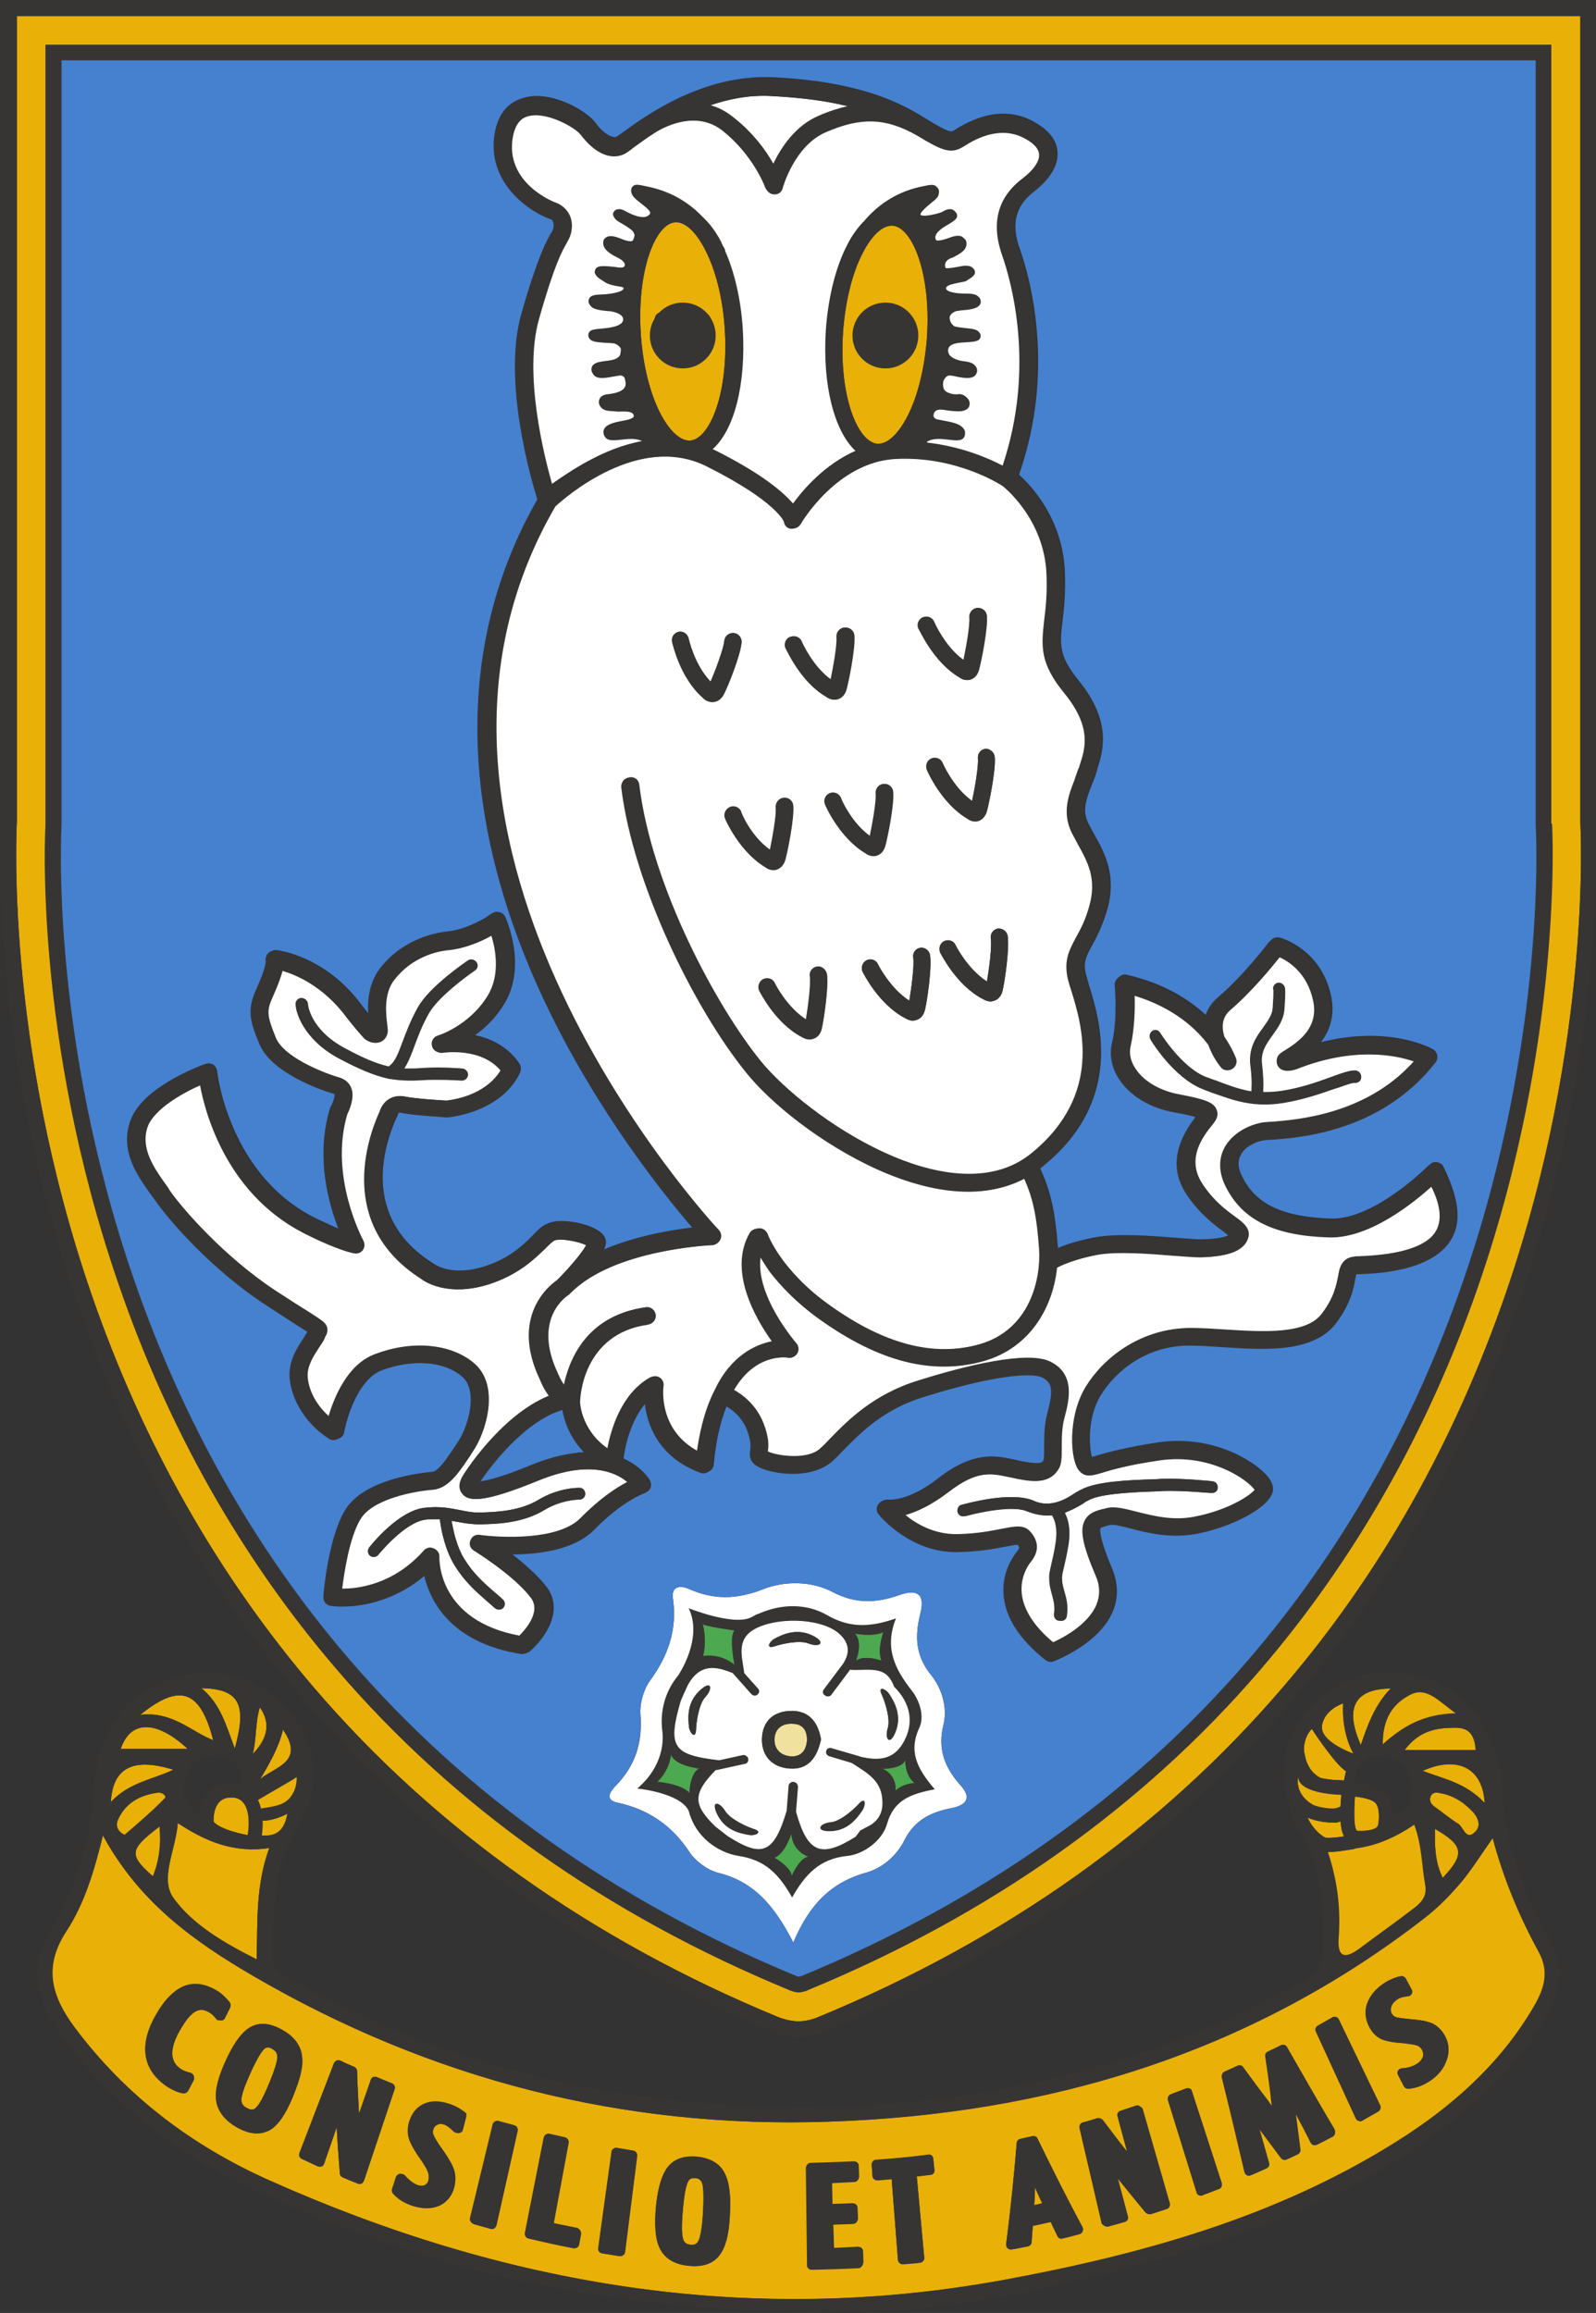 <?xml version="1.0" encoding="UTF-8" standalone="no"?>
<svg
   xml:space="preserve"
   id="Layer_1"
   width="262.689"
   height="380.679"
   x="0"
   y="0"
   version="1.1"
   viewBox="0 0 407.2 590.1"
   sodipodi:docname="sheffield-wednesday.svg"
   inkscape:version="1.4.2 (f4327f4, 2025-05-13)"
   xmlns:inkscape="http://www.inkscape.org/namespaces/inkscape"
   xmlns:sodipodi="http://sodipodi.sourceforge.net/DTD/sodipodi-0.dtd"
   xmlns="http://www.w3.org/2000/svg"
   xmlns:svg="http://www.w3.org/2000/svg"><rect x="0" y="0" width="407.2" height="590.1" fill="#333333" stroke="none"/><defs
     id="defs34" /><sodipodi:namedview
     id="namedview34"
     pagecolor="#ffffff"
     bordercolor="#000000"
     borderopacity="0.25"
     inkscape:showpageshadow="2"
     inkscape:pageopacity="0.0"
     inkscape:pagecheckerboard="0"
     inkscape:deskcolor="#d1d1d1"
     inkscape:zoom="2.1198964"
     inkscape:cx="131.37435"
     inkscape:cy="112.03378"
     inkscape:window-width="1920"
     inkscape:window-height="1009"
     inkscape:window-x="-8"
     inkscape:window-y="-8"
     inkscape:window-maximized="1"
     inkscape:current-layer="Layer_1" /><style
     id="style1">.st0{fill:#4681cf}.st1{fill:#e9b008}.st2{fill:#373534}.st3{fill:#fff}.st4{fill:#4ca950}</style><path
     d="m 120.8,381 c 4.2,-0.1 6.5,-2.4 9.4,-3.9 5.4,-2.8 10.9,-5.2 18.2,-5.1 -3.6,-4 -6,-9.2 -7.4,-12.6 -9.2,4.6 -15.9,10.7 -20.4,18.1 -0.7,1.2 -1.1,2.3 0.2,3.5"
     class="st0"
     id="path1"
     sodipodi:nodetypes="cccccc" /><path
     d="M177.4 555.7h-.3c-.8 0-1.3.3-1.6 1-.4.8-.9 2.7-1.3 7.4-.3 3.5-.3 5.9.1 7.2.3.9.8 1.3 1.9 1.4 1 .1 1.6-.2 2-1 .4-.7.9-2.4 1.1-6.3.3-5.1.1-7.3-.1-8.2-.3-1-.8-1.4-1.8-1.5M69.6 522.6c-.4-.2-.8-.4-1.1-.4-.2 0-.6 0-1 .4-.6.6-1.7 2.1-3.6 6.3-1.4 3.1-2.2 5.4-2.3 6.7 0 1 .4 1.7 1.4 2.2.4.2.8.4 1.2.4s.7-.1 1-.4c.6-.5 1.6-1.8 3.1-5.4 2-4.6 2.5-6.8 2.6-7.7 0-.9-.4-1.5-1.3-2.1M59.9 446.1c3.2-11.4 1.1-15.2-8.5-15.4 4.8 4 6.2 9.2 8.5 15.4M30.8 446.2h17.1c-8.2-7.6-14.7-7.2-17.1 0M54.4 444c-3.3-12.7-8.4-14.8-18.6-6.5 8.1-.9 12.7 4.1 18.6 6.5M264.1 558c0 .9-.1 1.9-.1 2.9 0 .6-.1 1.2-.1 1.7.7-.2 1.4-.3 2.1-.5-.4-.8-.7-1.6-1.1-2.3-.3-.6-.6-1.2-.8-1.8M28.2 459.8c4.9-5.2 10.6-5.7 16-8.3-10.1-3.1-15.4-.7-16 8.3M40.2 457.4c-4.5.6-8.2 2.6-10.1 6.9-.6 1.3-.3 3 1.7 3.9 3.4-3 7-6 10.2-9.2.7-.8-.6-1.8-1.8-1.6M39 478.7c1.6-4 2.1-8.1 1.7-12.7-7.7 5.9-7.9 7.2-1.7 12.7"
     class="st1"
     id="path2" /><path
     d="M369.1 525.6c-.8 2.1-2.2 4-4.4 5.4-1.8 1.2-3.6 1.8-5.4 1.9-.4 0-.8-.2-1.1-.6l-1.5-2.9c-.2-.4-.2-.8 0-1.1s.6-.6.9-.6c1.5-.1 2.8-.5 3.8-1.1.8-.5 1.3-1.1 1.6-1.8.2-.6.1-1.2-.2-1.8-.3-.5-.7-.9-1.2-1.1-.3-.1-.7-.2-1.3-.3q-.9-.15-2.1-.3c-1.3-.1-2.5-.2-3.5-.4s-1.8-.4-2.4-.7c-1.2-.6-2.2-1.6-3-3.1-1-2-1.2-4-.5-6 .7-1.9 2.1-3.6 4.1-5 1.4-.9 2.9-1.6 4.4-1.9.5-.1 1 .1 1.3.6l1.5 2.8c.2.3.2.8 0 1.1q-.3.6-.9.6c-1.2.1-2.2.4-2.9.9s-1.2 1.1-1.4 1.8c-.2.6-.2 1.2.1 1.7s.6.8 1 .9q.3.15 1.5.3c.7.1 1.7.2 2.8.3 2.4.2 4 .5 5.2 1.1s2.3 1.6 3.1 3c1.1 1.9 1.3 4.1.5 6.3m-17.5 13.1c-1.3.8-2.7 1.5-4 2.3-.2.1-.4.2-.6.2-.1 0-.2 0-.4-.1-.3-.1-.6-.3-.7-.6l-10.2-22.2c-.3-.6 0-1.2.5-1.5 1.2-.7 2.5-1.4 3.7-2.1.3-.2.6-.2.9-.1s.6.3.7.6l10.4 22c.4.6.2 1.2-.3 1.5m-11 5.7c-.1.3-.3.6-.6.7-1.3.7-2.6 1.4-3.9 2-.6.3-1.3.1-1.6-.5-1.3-2.4-2.6-4.9-3.8-7.3l-.1-.2 1.2 9.3c.1.5-.2 1-.7 1.2-.9.4-1.8.9-2.8 1.3-.5.2-1.1.1-1.4-.4-1.9-2.5-3.8-5-5.6-7.5.8 2.9 1.7 5.9 2.5 8.8.2.6-.1 1.2-.7 1.4-1.3.6-2.6 1.2-3.9 1.7-.1.1-.3.1-.5.1s-.4 0-.5-.1c-.3-.2-.5-.4-.6-.8-1.9-8-3.8-16.2-5.8-24.2-.1-.6.1-1.1.7-1.4l3.3-1.5c.5-.2 1.1-.1 1.4.4 2 2.7 4 5.5 6.1 8.2.4.6.9 1.2 1.3 1.8 0-.2-.1-.5-.1-.7l-.2-1.9c-.4-3.4-.9-6.8-1.4-10.2-.1-.5.2-1 .6-1.2 1.1-.5 2.2-1.1 3.3-1.6.6-.3 1.3-.1 1.6.5 4 7 8.1 14.2 12.2 21.1 0 .4.1.7 0 1m-29.6 14c-1.4.6-2.8 1.1-4.2 1.6-.1.1-.3.1-.4.1-.2 0-.4 0-.5-.1-.3-.1-.5-.4-.6-.7l-7.3-23.5c-.2-.6.1-1.2.7-1.5l3.9-1.5q.45-.15.9 0c.45.15.5.4.6.7l7.6 23.4c.2.7-.1 1.3-.7 1.5m-13.6 5c-1.3.5-2.7.9-4 1.3-.5.2-1 0-1.3-.4-2.4-2.9-4.8-5.9-7.2-8.8l2.6 9.8c.2.6-.2 1.3-.8 1.4-1.4.4-2.9.8-4.3 1.2h-.3c-.2 0-.4-.1-.6-.2-.3-.2-.5-.4-.5-.7l-5.6-24.1c-.1-.6.2-1.2.8-1.4 1.2-.3 2.5-.7 3.7-1.1.5-.1 1 0 1.3.4 2.1 2.8 4.2 5.6 6.4 8.3 0-.1-.1-.2-.1-.3l-2.4-8.9c-.2-.6.2-1.2.8-1.4 1.3-.4 2.6-.9 3.9-1.3.3-.1.6-.1.9.1s.5.4.6.7l6.6 23.7c.5.9.1 1.5-.5 1.7m-21.2 5.9c-.1.3-.4.6-.8.7-1.4.4-2.9.7-4.3 1.1-.5.1-1.1-.1-1.3-.6-.6-1.2-1.2-2.4-1.7-3.6-1.5.3-3 .7-4.6 1-.1 1.4-.2 2.8-.3 4.1 0 .5-.4.9-.9 1.1-1.4.3-2.8.6-4.2.8h-.2c-.3 0-.6-.1-.8-.3-.3-.3-.4-.6-.4-1 1.1-8.5 2-17.2 2.7-25.8 0-.5.4-.9.9-1.1 1-.2 2.1-.5 3.1-.7.5-.1 1.1.1 1.3.6 3.7 7.6 7.5 15.2 11.5 22.6.2.3.2.7 0 1.1m-38.8-14.4c-1.2.1-2.3.3-3.5.4l1.9 20.7c.1.6-.4 1.2-1 1.3-1.5.2-2.9.3-4.4.4h-.1c-.3 0-.5-.1-.8-.3-.2-.2-.4-.5-.4-.8l-1.6-20.6-3.6.3q-.45 0-.9-.3c-.2-.2-.4-.5-.4-.8l-.2-2.9c0-.6.4-1.2 1.1-1.2 4.4-.3 8.9-.8 13.3-1.3.3 0 .6 0 .9.2.2.2.4.5.4.8l.3 2.9c.1.6-.3 1.1-1 1.2m-18.3 23.6c-3.9.2-7.9.4-11.9.4-.3 0-.6-.1-.8-.3s-.4-.5-.4-.8l-.3-24.8c0-.7.5-1.2 1.2-1.2 3.6-.1 7.3-.2 10.9-.4q.45 0 .9.3c.2.2.4.5.4.8l.1 2.8c0 .6-.5 1.2-1.1 1.2-1.9.1-3.8.2-5.8.3l.1 5.5c1.7-.1 3.4-.1 5.1-.2q.45 0 .9.3c.2.2.4.5.4.8l.1 2.8c0 .6-.5 1.2-1.1 1.2-1.7.1-3.5.2-5.2.2l.2 6.1c2-.1 4.1-.2 6.1-.3q.45 0 .9.3c.2.2.4.5.4.8l.1 2.8c-.1.9-.6 1.4-1.2 1.4m-32.9-13c-.2 4.7-1.1 7.9-2.7 9.9-1.4 1.8-3.6 2.7-6.4 2.7-.4 0-.8 0-1.3-.1-3.6-.3-6.1-1.8-7.4-4.3-1.2-2.3-1.5-5.9-1-11.2.5-4.6 1.5-7.8 3-9.7 1.6-2 4.1-2.9 7.4-2.6 2.9.3 5 1.3 6.4 3.1.9 1.2 1.5 2.8 1.8 4.7.3 1.8.4 4.3.2 7.5m-26.8 9.1c0 .3-.2.6-.5.8-.2.2-.5.2-.7.2h-.2c-1.5-.2-2.9-.5-4.4-.7-.6-.1-1.1-.7-1-1.3L156 549c0-.3.2-.6.5-.8s.6-.3.9-.2c1.4.2 2.7.4 4.1.7.6.1 1.1.7 1 1.3zm-11.7-2c-.1.3-.2.6-.5.8-.2.1-.4.2-.7.2h-.2c-3.8-.7-7.7-1.6-11.5-2.5-.6-.1-1-.8-.9-1.4l4.8-24.3c.1-.3.2-.6.5-.8s.6-.2.9-.2c1.3.3 2.7.6 4 .9.6.1 1 .7.9 1.4l-3.8 20.5c2 .4 4 .8 5.9 1.2.6.1 1 .7.9 1.3zm-15.6-29-5.4 24.1c-.1.3-.3.6-.5.8-.2.1-.4.2-.6.2h-.3c-1.4-.4-2.9-.8-4.3-1.2-.6-.2-1-.8-.8-1.4l5.8-24c.1-.3.3-.6.6-.7.3-.2.6-.2.9-.1 1.3.4 2.7.8 4 1.1.3 0 .7.6.6 1.2m-13.2-3.3-.8 3.1c-.1.4-.4.7-.9.8-.4.1-.9 0-1.1-.3-.9-1-1.7-1.6-2.5-1.8-.8-.3-1.4-.3-2 0-.5.2-.8.6-1 1.1-.2.6-.2 1.1.1 1.6.1.3.3.7.8 1.5.4.7 1 1.5 1.7 2.5 1.4 2 2.3 3.6 2.7 4.9s.4 2.8 0 4.4c-.6 2.2-1.9 3.8-3.9 4.7-1 .4-2 .6-3.1.6s-2.3-.2-3.5-.6c-2-.7-3.6-1.8-4.8-3.1-.3-.3-.4-.7-.2-1.1l1-3.1c.1-.4.5-.7.9-.8s.8 0 1.1.4c1.1 1.2 2.2 2 3.2 2.4.8.3 1.5.3 2.1.1.3-.1.7-.4 1-1.3.2-.6.2-1.2-.1-1.9-.1-.3-.3-.8-.6-1.3s-.7-1.2-1.2-1.9c-.8-1.1-1.5-2.2-2-3.1s-.9-1.7-1.1-2.4c-.4-1.4-.4-2.8.1-4.4.7-2.2 1.9-3.7 3.8-4.5 1.8-.8 3.9-.7 6.2 0q2.25.75 4.2 2.4c-.1.2.1.6-.1 1.1m-26.7 16.8c-.2.1-.3.1-.5.1s-.3 0-.4-.1c-1.3-.5-2.6-1.1-3.9-1.6-.4-.2-.7-.6-.7-1-.3-3.9-.6-7.9-.8-11.8-1.1 3.1-2.2 6.2-3.2 9.3-.1.3-.3.6-.6.7s-.6.1-1 0c-1.4-.6-2.7-1.3-4.1-1.9-.6-.3-.8-.9-.6-1.5l8.8-22.9c.1-.3.4-.5.7-.7q.45-.15.9 0c1.2.6 2.4 1.1 3.6 1.6.4.2.7.6.7 1 .1 3.6.3 7.3.5 10.9v.1-.1l3-8.6c.1-.3.3-.6.6-.7q.45-.15.9 0c1.3.5 2.6 1.1 3.9 1.6.6.2.9.9.7 1.5l-7.8 23.3c-.2.4-.4.7-.7.8m-23.4-13.6c-1 .5-2 .8-3.2.8-1.5 0-3.2-.5-5-1.5-3.2-1.8-5.1-4.1-5.4-7-.4-2.6.5-6.2 2.8-10.8 2-4.2 4-6.7 6.1-7.9 2.2-1.2 4.8-1 7.8.7 2.6 1.4 4.2 3.2 4.9 5.4.4 1.4.5 3.2.1 5.1-.3 1.7-1.1 4.1-2.3 7-1.8 4.3-3.7 7-5.8 8.2m-15.2-30.2c-.7-.4-1.4-.7-2-.8-.6 0-1.1.1-1.7.4-.6.4-1.3 1-2 1.8-.7.9-1.5 2-2.2 3.4-3.8 7-.4 9.2.7 9.9.5.3 1.3.6 2.2.8.3.1.6.3.8.7.2.3.1.7 0 1l-1.4 2.7c-.2.4-.6.6-1.1.6h-.2c-1.3-.2-2.6-.8-3.9-1.6-4.4-2.9-8.6-8.3-3.2-17.9 2.2-4 4.7-6.5 7.3-7.6 2.7-1.1 5.6-.6 8.7 1.3 1.1.7 2.1 1.7 3 2.8.3.4.3.8.1 1.2l-1.3 2.6q-.3.6-.9.6c-.6 0-.8-.1-1-.4-.7-.6-1.3-1.2-1.9-1.5m327.3-44.4c-2.9 4.1-5.2 7.8-7.9 11.1-2.8 3.3-5.9 6.5-9.2 9.1-44.8 34.9-96.5 50.4-152.4 52.2-52.3 1.8-101.3-10.7-146.6-37.1-15.1-8.8-29.2-18.8-38.5-36-2.3 9.4-4.8 17.6-9.4 24.6-6 9.2-3.6 16.7 2.2 24.5 13 17.4 29.8 30.1 49.5 38.9 59.9 26.8 122.2 37.5 187.4 25.5 35.3-6.5 69.7-16 100.5-35.4 14-8.8 26.1-19.6 34.7-34 2.7-4.5 4.4-9 1.5-14.4-5-9-9-18.5-11.8-29M371.5 437.2c-4.8-3.5-7.6-6.9-11.7-4.8-4.3 2.2-7.1 6-7 12.8 5.3-5 10.6-7.8 18.7-8M358.4 446.5h18.2c-.4-3.5-1.4-5.7-5.1-5.7-4.8 0-9.3.6-13.1 5.7M354.8 430.8c-9.3.1-11.8 4.9-7.6 14.4 1.8-5.3 3.7-10.3 7.6-14.4M376.5 467.3c1.5-1.7.5-3.9-1.1-5.4-2.2-2.2-4.7-3.9-8.5-4.5-.4-.1-1.5-.1-1.9 1-.4 1 .1 1.9 1 2.6 2.1 1.5 4 3.1 6.1 4.5 1.3.9 1.9 4.4 4.4 1.8M345.3 447.4c-3.3-6.1-2.6-12.8-2.6-12.8s-4.7 1.4-5.4 5.6 8 7.2 8 7.2"
     class="st1"
     id="path3" /><path
     d="M368.1 479.1c5.8-6.1 5.3-8.3-2-12.5 0 4.1-.2 8.1 2 12.5M347.1 497c4.5-3.3 9-6.6 13.5-10 2-1.6 3.7-3.2 3.2-6.3-.9-4.9-.8-10-2.8-15.3-4.6 3.2-9.5 5.4-15 6.1-.2.1-.4.1-.6.2-.4.1-4 .8-6.2.8h-.4c2.5 7.5 3.2 14.3 2.8 21.2-.5 5.1.9 6.7 5.5 3.3M346.4 467.1h.8c1.6 0 4.2-.3 4.4-1.5.3-1.3.5-4.7-.8-5.8s-5.1-1.5-5.1-1.5-.7 8.7.7 8.8M66.3 435.6c-1.2 3.8-.8 7.9-1.8 11.9 3.4-3.5 4.9-7.5 1.8-11.9M44.3 484.3c4.9 6.7 12.7 11.3 21.2 15.6.2-10.1-.2-19.1 3.2-28.4-8.8 1.3-16-1.5-23.4-6.4-.5 7.1-4.7 14.2-1 19.2M58.9 458.6c-4.9 0-4.4 6.2-4.4 6.2 1.9 2.2 8.7 3.4 8.7 3.4s1.8-9.1-3.7-9.6zM332.9 447.7c.6 3.2 2.2 4.9 4 5.9 1.5.4 3.4.6 5.2.6.3 0 .5 0 .8.1l.5-2.4c-3-2-8.7-10.8-8.7-10.8-2 2-2 4.8-2 4.8v.3c0 .6 0 1 .2 1.5M72.2 441.3c-1.2 4.9-3.5 8.7-5.8 12.6 3.6-3.1 11.5-4.3 5.8-12.6M65.8 459.2c.4.7.6 1.5.8 2.2 1.8-.3 3.7-.5 5.3-1.2.7-.3 1.3-.7 1.9-1.3.4-.4.7-.8 1-1.4.6-1.1 1-2.5 1.1-4.3-1 .6-1.9 1.1-2.8 1.7-2.7 1.6-5 3-7.3 4.3M339.1 468.9c1.1 0 2.7-.2 3.9-.4-.6-1.1-.8-2.5-.9-3.8-.5.1-.9.2-1.1.3h-.8c-3.5 0-6.1-1.1-6.4-1.2-.1 0-.1-.1-.2-.1 1.6 3.3 3.7 4.7 4.5 5.1.2.1.5.1 1 .1M340.1 461.5h.2s.9-.2 1.7-.5c.1-1.5.2-2.7.2-2.8v-.2l-.1-.1s-10.6-.1-10.9-4.5c0 0-1.1 4.5 3.9 7.3.1-.1 2.1.8 5 .8M67 464.5c.1 1.6-.1 3-.2 3.8h.9c1.8 0 4.8-.4 5.7-5.6 0 0-3.2 1.8-6.2 1.8zM378.8 460c-.5-9.1-7.1-12.1-15.8-8.2 5.4 2.1 10.9 3 15.8 8.2M377 328.3c-12.8 37-31.6 69.9-55.7 97.9-30.1 35-68.9 62.4-115.2 81.5l-.4.2c-.3.1-1.2.4-2 .4s-1.7-.3-1.9-.4c-.1 0-.2-.1-.3-.1s-.1 0-.2-.1c-46.5-19.2-85.4-46.7-115.5-81.9-24.1-28.1-42.9-61.2-55.6-98.3-21.9-63.6-18.6-116.7-18.6-117.2V11.4h384.1v198.8c.2.6 3.3 54.7-18.7 118.1M403.2 4.1H4.3v205.6c0 .7-3.3 55.6 19 120.4 13.1 38 32.3 71.8 57 100.7 30.9 36 70.7 64.2 118.2 83.8.1 0 2.5 1.1 5.2 1.1s5.1-1.1 5.1-1.1c47.7-19.7 87.5-47.9 118.4-84 24.8-28.8 43.9-62.7 57-100.7 22.3-64.7 19-119.6 19-120.1z"
     class="st1"
     id="path4" /><path
     d="M391.1 512.3c-8.5 14.4-20.7 25.2-34.7 34-30.8 19.4-65.2 28.9-100.5 35.4-65.2 11.9-127.5 1.3-187.4-25.5-19.6-8.8-36.4-21.5-49.5-38.9-5.8-7.8-8.2-15.3-2.2-24.5 4.6-7 7.1-15.2 9.4-24.6 9.3 17.2 23.4 27.2 38.5 36 45.4 26.4 94.4 38.9 146.6 37.1 55.9-1.9 107.6-17.4 152.4-52.2 3.4-2.6 6.5-5.8 9.2-9.1 2.8-3.3 5-7 7.9-11.1 2.8 10.5 6.8 20 11.7 29 3 5.3 1.3 9.9-1.4 14.4M39 478.7c-6.2-5.5-6.1-6.8 1.7-12.7.5 4.6 0 8.6-1.7 12.7m-7.2-10.6c-2-.9-2.3-2.6-1.7-3.9 1.9-4.2 5.6-6.3 10.1-6.9 1.1-.2 2.5.9 1.8 1.5-3.2 3.3-6.7 6.3-10.2 9.3m12.5-16.6c-5.4 2.6-11.1 3.1-16 8.3.5-9 5.8-11.4 16-8.3m3.6-5.3H30.8c2.4-7.2 8.9-7.6 17.1 0m6.5-2.2c-6-2.5-10.5-7.4-18.6-6.5 10.2-8.3 15.4-6.2 18.6 6.5m5.5 2.1c-2.3-6.2-3.7-11.4-8.5-15.4 9.6.2 11.7 4 8.5 15.4m.9 9.1c-.3-.1-.7-.1-1.1-.2h-.9c-2.2 0-4.2.8-5.6 2.3-1.7 1.8-2.2 4.2-2.3 5.9-4.7-3.2-5-7.3-3-11.4 2-4 6-4.3 10-3.1 2.1.6 3.5 2.1 3.5 4.4q0 1.35-.6 2.1m2.4 13s-6.8-1.2-8.7-3.4c0 0-.5-6.2 4.4-6.2h.6c5.4.5 3.7 9.6 3.7 9.6m5.5 3.3c-3.4 9.3-3 18.2-3.2 28.4-8.6-4.3-16.3-8.8-21.2-15.6-3.6-5 .5-12.1 1.1-19.2 7.3 4.9 14.5 7.7 23.3 6.4m-2.4-35.9c3.1 4.4 1.6 8.3-1.8 11.9 1-4 .6-8 1.8-11.9m5.9 5.7c5.8 8.3-2.2 9.5-5.8 12.6 2.2-3.9 4.6-7.7 5.8-12.6m2.5 16.3c-.3.5-.6 1-1 1.4-.6.6-1.2 1-1.9 1.3-1.6.7-3.4.9-5.3 1.2-.2-.8-.4-1.5-.8-2.2 2.3-1.4 4.6-2.7 7.2-4.2.9-.5 1.9-1.1 2.8-1.7 0 1.8-.4 3.2-1 4.2m-7.1 10.7h-.9c.1-.8.3-2.2.2-3.8h.2c3 0 6.2-1.8 6.2-1.8-.9 5.3-3.8 5.6-5.7 5.6m265.9-4.6c.1 0 .1.1.2.1.3.1 2.9 1.2 6.4 1.2h.8c.3 0 .6-.1 1.1-.3.1 1.3.3 2.7.9 3.8-1.2.2-2.8.4-3.9.4-.5 0-.8 0-1-.1-.8-.4-2.9-1.8-4.5-5.1m-2.3-10.4c.2 4.4 10.9 4.5 10.9 4.5l.1.1v.2c0 .1-.1 1.3-.2 2.8-.8.4-1.7.5-1.7.5h-.2c-2.9 0-5-.9-5-.9-5-2.8-3.9-7.2-3.9-7.2m3.5-12.2s5.7 8.8 8.7 10.8l-.5 2.4c-.3-.1-.5-.1-.8-.1-1.8 0-3.7-.3-5.2-.6-1.8-.9-3.5-2.7-4-5.9-.1-.4-.2-.9-.2-1.4v-.3s0-2.9 2-4.9m2.6-.9c.7-4.2 5.4-5.6 5.4-5.6s-.7 6.7 2.6 12.8c0 0-8.7-3-8-7.2m17.5-9.4c-4 4.1-5.8 9.1-7.6 14.4-4.2-9.4-1.6-14.3 7.6-14.4m5 1.5c4.1-2.1 7 1.3 11.7 4.8-8.1.2-13.3 3.1-18.7 7.9-.2-6.7 2.7-10.5 7-12.7m16.7 14.2h-18.2c3.8-5.1 8.3-5.7 13.1-5.7 3.8 0 4.8 2.3 5.1 5.7m-30.4 5.2c1.6-3.8 5.3-4.5 9-3.1 3.5 1.3 5.2 3.9 5 7.6 0 2.7-.7 5.5-3.2 6.5-.8.3-1.3.4-1.7.3-.1-1.9-.5-4.2-2.2-5.7-1.9-1.7-5.6-2.2-7.1-2.3h-.1c-.3-.9-.3-1.9.3-3.3m-.4 6.7s3.8.3 5.1 1.5c1.3 1.1 1.1 4.5.8 5.8-.2 1.1-2.7 1.5-4.4 1.5h-.8c-1.4-.2-.7-8.8-.7-8.8m-7.1 14.1h.4c2.2 0 5.8-.7 6.2-.7.2 0 .4-.1.6-.2 5.6-.7 10.4-3 15-6.1 2 5.2 1.9 10.4 2.8 15.3.6 3.1-1.1 4.8-3.2 6.3-4.4 3.4-9 6.6-13.5 10-4.6 3.4-6 1.8-5.6-3.4.5-6.9-.1-13.8-2.7-21.2m24.4-20.7c8.6-3.9 15.3-1 15.8 8.2-4.9-5.2-10.4-6.1-15.8-8.2m5.1 27.3c-2.1-4.4-2-8.4-2-12.5 7.3 4.2 7.7 6.4 2 12.5m-2.1-18.2c-1-.7-1.4-1.6-1-2.6.4-1.1 1.5-1.1 1.9-1 3.8.6 6.3 2.3 8.5 4.5 1.6 1.6 2.6 3.8 1.1 5.4-2.4 2.6-3-.9-4.4-1.9-2.1-1.3-4-2.9-6.1-4.4m17-6.5c-.2-4-1.6-8.1-3.2-11.7-6.3-13.9-23.4-20-36.8-13.5-10.7 5.2-16.4 14.9-15.3 25.5q0 .9.3 2.1c0 .1.1.2.1.3q.45 2.1 1.2 4.2c0 .4 0 .9.1 1.3.9 3 2.3 5.1 3.6 6.6 3.9 8.7 5 17.6 4.8 27.1-.1 4.5-1.4 7.1-5.7 9.5-50.9 27.7-105.3 36.1-162.3 29.8-33.4-3.7-64.8-13.6-94.2-29.8-2.7-1.5-6.2-2.2-6.1-6.8.1-11.3.1-22.2 6.2-32.6 6.5-11.1 5.2-22.1-2.6-30.5-8.1-8.7-17.9-11.2-29.3-7.6-13.1 4.1-18.5 14.2-19.6 26.6-1.1 13-3.9 25.5-10.7 36.4S9.6 511 16.3 520c12.1 16.4 27.8 28.6 45.9 37.4 44.5 21.5 91.7 32.4 152.1 32.7 13 .4 36.6-2.5 59.8-8.1 31.3-7.5 62.1-16.7 89-35.4 12.2-8.5 23.2-18.4 31-31.4 4.2-7 5.4-13.7.8-21.4-7.1-12.2-11.3-25.3-11.9-39.4"
     class="st2"
     id="path5" /><path
     d="M56.5 515.5c.4 0 .8-.3.9-.6l1.3-2.6c.2-.4.2-.9-.1-1.2-.9-1.2-1.9-2.1-3-2.8-3.1-2-6-2.4-8.7-1.3-2.6 1.1-5 3.6-7.3 7.6-5.4 9.6-1.2 15 3.2 17.9 1.3.8 2.6 1.4 3.9 1.6h.2c.4 0 .8-.2 1.1-.6l1.4-2.7c.2-.3.2-.7 0-1s-.4-.6-.8-.7c-.9-.2-1.6-.5-2.2-.8-1.1-.7-4.5-2.9-.7-9.9.8-1.4 1.5-2.5 2.2-3.4.7-.8 1.3-1.4 2-1.8.6-.3 1.1-.4 1.7-.4.6.1 1.3.3 2 .8q.75.45 1.8 1.8c.3 0 .7.1 1.1.1M68.2 532.6c-1.5 3.5-2.5 4.9-3.1 5.4-.3.3-.6.4-1 .4-.3 0-.7-.1-1.2-.4-1-.5-1.4-1.2-1.4-2.2.1-1.4.9-3.6 2.3-6.7 1.9-4.2 3-5.7 3.6-6.3.4-.4.8-.4 1-.4.3 0 .7.1 1.1.4.9.5 1.3 1.2 1.2 2.2 0 .8-.5 2.9-2.5 7.6m8.5-9.4c-.7-2.2-2.3-4-4.9-5.4-3-1.6-5.6-1.9-7.8-.7-2.1 1.1-4.1 3.7-6.1 7.9-2.2 4.7-3.1 8.2-2.8 10.8.4 2.8 2.2 5.2 5.4 7 1.8 1 3.4 1.5 5 1.5 1.1 0 2.2-.3 3.2-.8 2.1-1.2 4-3.9 5.8-8.2 1.2-2.9 2-5.3 2.3-7 .4-1.9.4-3.6-.1-5.1M100 531.6c-1.3-.5-2.6-1.1-3.9-1.6q-.45-.15-.9 0c-.45.15-.5.4-.6.7l-3 8.6v.1-.1c-.2-3.6-.4-7.3-.5-10.9 0-.4-.3-.8-.7-1-1.2-.5-2.4-1.1-3.6-1.7-.3-.1-.6-.2-.9 0-.3.1-.5.4-.7.7l-8.8 22.9c-.2.6 0 1.2.6 1.5 1.4.6 2.7 1.3 4.1 1.9.3.1.6.1 1 0 .3-.1.5-.4.6-.7 1.1-3.1 2.2-6.2 3.2-9.3.2 3.9.5 7.9.8 11.8 0 .4.3.8.7 1 1.3.6 2.6 1.1 3.9 1.6.1.1.3.1.4.1.2 0 .3 0 .5-.1.3-.1.5-.4.6-.7l7.8-23.3c.3-.6 0-1.2-.6-1.5M114.4 536.7c-2.3-.8-4.4-.8-6.2 0s-3.1 2.3-3.8 4.5c-.5 1.6-.5 3.1-.1 4.4.2.7.6 1.5 1.1 2.4s1.2 2 2 3.1c.5.7.9 1.4 1.2 1.9s.5 1 .6 1.3c.2.6.2 1.2.1 1.9-.2.9-.7 1.1-1 1.3-.5.2-1.2.2-2.1-.1-1-.4-2.1-1.2-3.2-2.4-.3-.3-.7-.5-1.1-.4s-.7.4-.9.8l-1 3.1c-.1.4 0 .8.2 1.1 1.2 1.4 2.8 2.4 4.8 3.1 1.2.4 2.4.6 3.5.6s2.1-.2 3.1-.6c2-.9 3.4-2.5 3.9-4.7.4-1.6.4-3.1 0-4.4s-1.2-2.9-2.7-4.9c-.7-1-1.2-1.8-1.7-2.5-.5-.8-.7-1.2-.8-1.5-.2-.5-.2-1-.1-1.6.2-.6.5-.9 1-1.1.6-.2 1.2-.2 2 0 .8.3 1.6.9 2.5 1.8.3.3.7.4 1.1.3s.7-.4.9-.8l.8-3.1c.1-.4 0-.9-.4-1.2-.8-1-2.2-1.8-3.7-2.3M131.2 542.2c-1.3-.4-2.7-.7-4-1.1-.3-.1-.6 0-.9.1-.3.2-.5.4-.6.7l-5.8 24c-.1.6.2 1.2.8 1.4 1.4.4 2.9.8 4.3 1.2h.3c.2 0 .4-.1.6-.2.3-.2.5-.4.5-.8l5.4-24.1c.4-.4 0-1-.6-1.2M147.2 568.4c-2-.4-3.9-.8-5.9-1.2l3.8-20.5c.1-.6-.3-1.2-.9-1.4-1.3-.3-2.7-.6-4-.9-.3-.1-.6 0-.9.2s-.5.4-.5.8l-4.8 24.3c-.1.6.3 1.2.9 1.4 3.8.9 7.7 1.7 11.5 2.5h.2c.2 0 .5-.1.7-.2.3-.2.4-.5.5-.8l.5-2.8c-.1-.7-.5-1.2-1.1-1.4M161.6 548.7c-1.4-.2-2.7-.4-4.1-.7-.3-.1-.6 0-.9.2s-.4.5-.5.8l-3.4 24.6c-.1.6.3 1.2 1 1.3 1.5.2 2.9.5 4.4.7h.2c.3 0 .5-.1.7-.2.3-.2.4-.5.5-.8l3.1-24.6c0-.7-.4-1.2-1-1.3M179.3 565.4c-.3 3.9-.8 5.6-1.1 6.3-.4.8-1 1.1-2 1s-1.6-.5-1.9-1.4c-.4-1.3-.4-3.7-.1-7.2.4-4.7.9-6.6 1.3-7.4.3-.7.8-1 1.6-1h.3c1 .1 1.5.5 1.8 1.5.3.9.5 3.1.1 8.2m4.9-12c-1.4-1.8-3.5-2.8-6.4-3.1-3.3-.3-5.7.6-7.4 2.6-1.5 1.9-2.5 5.1-3 9.7-.5 5.2-.2 8.9 1 11.2 1.3 2.5 3.8 4 7.4 4.3.4 0 .9.1 1.3.1 2.8 0 5-.9 6.4-2.7 1.6-2 2.4-5.2 2.7-9.9.2-3.2.1-5.7-.2-7.4-.3-2.1-.9-3.6-1.8-4.8M219.7 573.7q-.3-.3-.9-.3c-2 .1-4.1.2-6.1.3l-.2-6.1c1.7-.1 3.5-.1 5.2-.2.6 0 1.1-.6 1.1-1.2l-.1-2.8c0-.3-.2-.6-.4-.8s-.5-.3-.9-.3c-1.7.1-3.4.2-5.1.2l-.1-5.5c1.9-.1 3.9-.2 5.8-.3.6 0 1.1-.6 1.1-1.2l-.1-2.8c0-.3-.2-.6-.4-.8s-.6-.3-.9-.3c-3.6.2-7.3.3-10.9.4-.7 0-1.2.5-1.2 1.2l.3 24.8c0 .3.1.6.4.8.2.2.5.3.8.3 3.9-.1 7.9-.2 11.9-.4.6 0 1.1-.6 1.1-1.2l-.1-2.8c.1-.5-.1-.8-.3-1M237.7 549.9c-.2-.2-.6-.3-.9-.2-4.4.6-8.9 1-13.3 1.3-.6 0-1.1.6-1.1 1.2l.2 2.9c0 .3.2.6.4.8s.5.3.9.3l3.6-.3 1.6 20.6c0 .3.2.6.4.8s.5.3.8.3h.1c1.5-.1 2.9-.3 4.4-.4.6-.1 1.1-.6 1-1.3l-1.9-20.7c1.2-.1 2.3-.3 3.5-.4.6-.1 1.1-.7 1-1.3l-.3-2.9c0-.2-.2-.5-.4-.7M263.8 562.6c0-.6.1-1.2.1-1.7.1-1 .1-1.9.1-2.9.3.6.5 1.2.8 1.8.4.8.7 1.6 1.1 2.3-.7.2-1.4.4-2.1.5m.9-17c-.2-.5-.8-.8-1.3-.6-1 .2-2.1.5-3.1.7-.5.1-.9.5-.9 1.1q-1.05 12.9-2.7 25.8c0 .4.1.7.4 1 .2.2.5.3.8.3h.2c1.4-.3 2.8-.5 4.2-.8.5-.1.9-.5.9-1.1.1-1.4.2-2.8.3-4.1 1.5-.3 3-.7 4.6-1 .6 1.2 1.1 2.4 1.7 3.6.2.5.8.8 1.3.6 1.4-.3 2.9-.7 4.3-1.1.4-.1.6-.3.8-.7.1-.3.1-.7 0-1-4-7.5-7.8-15.1-11.5-22.7M291.6 538.2c-.1-.3-.3-.6-.6-.7s-.6-.2-.9-.1c-1.3.4-2.6.9-3.9 1.3-.6.2-.9.8-.8 1.4l2.4 8.9c0 .1.1.2.1.3-2.2-2.7-4.3-5.5-6.4-8.3-.3-.4-.8-.6-1.3-.4-1.2.4-2.5.7-3.7 1.1-.6.2-1 .8-.8 1.4l5.6 24.1c.1.3.3.6.5.7s.4.2.6.2h.3c1.4-.4 2.9-.8 4.3-1.2.6-.2 1-.8.8-1.4l-2.6-9.8c2.3 3 4.7 5.9 7.2 8.8.3.4.8.5 1.3.4 1.3-.4 2.7-.9 4-1.3.6-.2.9-.8.8-1.4zM304.1 533.6c-.1-.3-.3-.6-.6-.7q-.45-.15-.9 0l-3.9 1.5c-.6.2-.9.9-.7 1.5l7.3 23.5c.1.3.3.6.6.7.2.1.3.1.5.1.1 0 .3 0 .4-.1 1.4-.5 2.8-1.1 4.2-1.6.6-.2.9-.9.7-1.5zM328.3 522.4c-.3-.5-1-.8-1.6-.5-1.1.6-2.2 1.1-3.3 1.6-.5.2-.7.7-.6 1.2.5 3.4 1 6.8 1.4 10.2l.2 1.9c0 .2.1.5.1.7-.4-.6-.9-1.2-1.3-1.8-2-2.7-4.1-5.4-6.1-8.2-.3-.5-.9-.6-1.4-.4l-3.3 1.5c-.5.2-.8.8-.7 1.4 2 8 3.9 16.1 5.8 24.2.1.3.3.6.6.8.2.1.3.1.5.1s.3 0 .5-.1c1.3-.6 2.6-1.1 3.9-1.7.5-.2.8-.8.7-1.4-.8-2.9-1.7-5.9-2.5-8.8 1.9 2.5 3.7 5 5.6 7.5.3.4.9.6 1.4.4.9-.4 1.9-.9 2.8-1.3.5-.2.7-.7.7-1.2l-1.2-9.3.1.2c1.3 2.4 2.6 4.9 3.8 7.3.3.6 1 .8 1.6.5 1.3-.7 2.6-1.3 3.9-2 .3-.1.5-.4.6-.7s0-.6-.1-.9c-4.1-7-8.2-14.1-12.1-21.2M341.6 515.2c-.1-.3-.4-.5-.7-.6s-.7-.1-.9.1c-1.2.7-2.5 1.4-3.7 2.1-.5.3-.7 1-.5 1.5l10.2 22.2c.1.3.4.5.7.6.1 0 .2.1.4.1s.4-.1.6-.2c1.3-.8 2.7-1.5 4-2.3.5-.3.7-1 .5-1.5zM365.6 516.3c-1.1-.5-2.8-.9-5.2-1.1-1.1-.1-2-.2-2.8-.3s-1.2-.2-1.5-.3c-.4-.2-.8-.5-1-.9-.3-.6-.3-1.1-.1-1.7.2-.7.7-1.3 1.4-1.8s1.7-.8 2.9-.9c.4 0 .7-.3.9-.6.2-.4.2-.8 0-1.1l-1.5-2.8c-.3-.5-.8-.7-1.3-.6-1.6.3-3.1 1-4.4 1.9-2 1.4-3.4 3-4.1 5s-.5 4 .5 6c.8 1.5 1.8 2.5 3 3.1.6.3 1.4.5 2.4.7s2.2.3 3.5.4c.9.1 1.5.2 2.1.3s1 .2 1.3.3c.5.2.9.6 1.2 1.1.3.6.4 1.2.2 1.8-.2.7-.7 1.3-1.6 1.8-.9.6-2.2 1-3.8 1.1-.4 0-.8.2-1 .6-.2.3-.2.8 0 1.1l1.5 2.9c.2.4.6.6 1.1.6 1.7-.1 3.5-.7 5.4-1.9 2.2-1.4 3.7-3.2 4.4-5.4.8-2.2.6-4.3-.5-6.3q-1.2-2.1-3-3M373.2 327c-12.7 36.5-31.1 69-54.9 96.6-29.7 34.5-67.9 61.5-113.7 80.4l-.3.1c-.2.1-.5.1-.6.1s-.3 0-.4-.1l-.2-.1c-.2-.1-.4-.2-.5-.2-45.7-18.9-84-46.1-113.6-80.7-23.8-27.7-42.3-60.4-54.9-97C12.6 263.5 15.7 211 15.7 210.4V15.5h376.1v195.1c.1.5 3.1 53.9-18.6 116.4m22.6-117V11.4H11.7v198.9c0 .5-3.3 53.7 18.6 117.2 12.8 37.1 31.5 70.2 55.6 98.3 30.2 35.2 69 62.7 115.5 81.9.1 0 .1 0 .2.1.1 0 .2.1.3.1.2.1 1.1.4 1.9.4s1.6-.3 2-.4l.4-.2c46.3-19.1 85.1-46.5 115.2-81.5 24.1-28 42.9-61 55.7-97.9 22-63.4 18.9-117.5 18.9-118z"
     class="st2"
     id="path6" /><path
     d="m196.5 325.4.7.7c-.2-.2-.4-.5-.7-.7M196.5 325.4c-.2-.2-.4-.4-.5-.4l-.3.3.3-.3c.1-.1.3.1.5.4"
     class="st3"
     id="path7" /><path
     d="m88.7 234.1-.2.2c.1 0 .2-.1.2-.2"
     class="st2"
     id="path8" /><path
     d="M171.2 447.6s-.3 3.9-3.5 7c0 0 6 .5 8.2 2.8 0 0 .1-5 2.5-6.2 0 0-6.3-.7-7.2-3.6M179.3 422.6s4.1-1 8 2.2h.1c-.2-.9-1.4-7.4 0-8.8 0 0-7.9-1.1-8.2-1.7.2.4 1.2 4.2.1 8.3"
     class="st4"
     id="path9" /><path
     d="M179.3 414.2q0-.15 0 0"
     style="fill:#0e62aa"
     id="path10" /><path
     d="M201.9 467.8s-1.7 5.3-4.4 6.1c0 0 4.3 2.4 4.5 4.7 0 0 2-4.9 4.6-5 0 .1-4.3-.9-4.7-5.8M218.4 423.7c2.2-1.6 6.5 0 6.5 0-1.2-2.9.5-7.3.5-7.3-2.7 1.3-7.3.4-7.3.4 2.2 2.1.3 6.9.3 6.9"
     class="st4"
     id="path11" /><path
     d="M203.3 439.9c-.3-.1-.6-.1-.9-.1-2.7-.2-4.7 1.1-4.8 3.9-.1 2.7 1.8 4.4 4.4 4.4.4 0 .7 0 1.1-.1s.7-.2 1-.4c1.1-.7 1.7-1.9 1.8-3.5 0-2.2-.7-3.7-2.6-4.2"
     style="fill:#f1e19f"
     id="path12" /><path
     d="M231 449c-.8 2.4-6 2.3-6 2.3 3.9 1.5 3.5 5.6 3.5 5.6 2.1-1.9 4.9-1.9 4.9-1.9-2.7-2.2-2.4-6-2.4-6"
     class="st4"
     id="path13" /><path
     d="M220.1 461.8c-1.3 1.9-3.7 5.5-8.7 5.4-3.4-.1-2.1-1.9.6-2.2s6.4-3.9 7.2-4.7c1.7-2.1 1.7.2.9 1.5m-18.7-10.6c-4.3-.3-7-3.2-7-7.5.1-4.8 3.2-7.3 7.9-7.2 4.4.1 6.5 3.2 7.1 7.3-1 4.5-3.1 7.8-8 7.4m-3.8-33.1c2-1.1 5.9-3 10.3-.5 2.9 1.7.9 2.7-1.6 1.7s-7.5.3-8.6.7c-2.5.8-1.4-1.2-.1-1.9m-6.3 50.1c-2.3-.4-6.5-1.1-8.5-5.7-1.3-3.1.9-2.7 2.2-.4 1.4 2.3 6.2 4.2 7.3 4.6 2.5.7.4 1.7-1 1.5M180 432.9c-1.8 1.9-2.4 7.1-2.4 8.3-.1 2.7-1.6.9-1.8-.5-.3-2.3-.7-6.6 3.2-9.8 2.6-2.2 2.8.1 1 2m46.8-.8c1.3 1.9 3.5 5.6 1.5 10.2-1.4 3.1-2.6 1.2-1.8-1.4s-1-7.4-1.5-8.5c-1.1-2.4 1-1.5 1.8-.3m-9.4 17.7-5.7-1.7c-.6-.2-.9-.8-.7-1.3.2-.6.8-.9 1.3-.7l7.2 2.1c.1 0 .1.1.2.1 4.5 1 8.2.9 10.9-3.5 3-5 1.9-10.2-2.4-14.5l.1.1c-2.1-5.9-7-4-11.5-4.4 0 .1-.1.3-.2.4l-4.5 6c-.2.3-.5.4-.9.4-.2 0-.5-.1-.6-.2-.5-.4-.6-1-.2-1.5l4.5-6 .1-.1c2.1-2.8 2.2-5.5-.7-8.1-4.1-3.8-14.7-4.5-20.9-1.7-5.8 2.6-4.1 7.2-3.5 11.7l3.5 3.9c.4.4.4 1.1-.1 1.5-.2.2-.5.3-.7.3-.3 0-.6-.1-.8-.4l-4.7-5.3c-4.4-1.8-8.5-2.6-11.6 3-.6 1.3-1.2 2.6-1.8 4-3.4 11.7-2.2 13.9 10 15.3l5.9-1.3c.6-.1 1.2.2 1.3.8s-.2 1.2-.8 1.3l-7.3 1.6h-.2c-6 6.1-5.7 8.9-.1 14.4l3.2 2.5c8.8 5.6 11.9 4.7 15.2-6.4l.5-6.4c0-.6.6-1.1 1.2-1 .6 0 1 .6 1 1.2l-.5 6.3c2.9 10.7 6.6 12 15.4 6.5.4-.5.8-1.1 1.2-1.6.6-.3 1.2-.7 1.9-1 2.8-1.4 4-3.9 3.9-6.9-.5-4.9-4.1-6.9-8.1-9.4"
     class="st3"
     id="path14" /><path
     d="M228.5 456.8s.4-4.1-3.5-5.6c0 0 5.2.1 6-2.3 0 0-.3 3.8 2.4 6 0 0-2.8 0-4.9 1.9m-7.1 9.2c-.6.3-1.3.7-1.9 1-.4.5-.8 1.1-1.2 1.6-8.7 5.5-12.5 4.3-15.4-6.5l.5-6.3c0-.6-.4-1.1-1-1.2-.6 0-1.1.4-1.2 1l-.5 6.4c-3.3 11.1-6.4 12-15.2 6.4l-3.2-2.5c-5.6-5.6-5.9-8.3.1-14.4h.2l7.3-1.6c.6-.1 1-.7.8-1.3-.1-.6-.7-1-1.3-.8l-5.9 1.3c-12.2-1.4-13.4-3.6-10-15.3.6-1.3 1.2-2.6 1.8-4 3.1-5.7 7.2-4.8 11.6-3l4.7 5.3c.2.2.5.4.8.4s.5-.1.7-.3c.4-.4.5-1.1.1-1.5l-3.5-3.9c-.7-4.5-2.3-9 3.5-11.7 6.2-2.8 16.7-2.1 20.9 1.7 2.9 2.6 2.7 5.3.7 8.1l-.1.1-4.5 6c-.4.5-.3 1.2.2 1.5.2.1.4.2.6.2.3 0 .7-.2.9-.4l4.5-6c.1-.1.1-.2.2-.4 4.5.3 9.4-1.5 11.5 4.4l-.1-.1c4.3 4.2 5.4 9.4 2.4 14.5-2.6 4.4-6.4 4.5-10.9 3.5-.1 0-.1-.1-.2-.1l-7.2-2.1c-.6-.2-1.2.2-1.3.7-.2.6.2 1.2.7 1.3l5.7 1.7c4 2.6 7.6 4.5 7.9 9.4.3 3-.8 5.5-3.7 6.9M202 478.7c-.1-2.3-4.5-4.7-4.5-4.7 2.7-.8 4.4-6.1 4.4-6.1.4 4.9 4.7 5.9 4.7 5.9-2.6 0-4.6 4.9-4.6 4.9m-26.1-21.3c-2.3-2.4-8.2-2.8-8.2-2.8 3.3-3.1 3.5-7 3.5-7 .9 2.9 7.2 3.6 7.2 3.6-2.4 1.2-2.5 6.2-2.5 6.2m3.4-43.2c.2.6 8.2 1.7 8.2 1.7-1.4 1.4-.2 7.9 0 8.8h-.1c-3.9-3.1-8-2.2-8-2.2 1-4 0-7.8-.1-8.3q0-.15 0 0m46.1 2.2s-1.6 4.4-.5 7.3c0 0-4.3-1.6-6.5 0 0 0 1.9-4.8-.4-7 .1 0 4.7 1 7.4-.3m9.3 24.3c1.4-2.9 0-6.8-2-9.4-4.1-5.3-7-10.6-4-18.4-7 2.4-12 2.5-17.7-.9-5.2-3.1-11.6-2.8-17.3-.3-.5.2-1.1.4-1.7.8-.2.1-.3.1-.4.2-4.7 2.1-15.8-2.4-15.8-2.4 3.8 7.7-2.7 17.1-2.7 17.1-3.3 4-4.7 9.1-4 14.3.2 1.7.5 8.5-6.4 14.5 0 0 11 1.1 13.1 5.7 0 .1.1.2.1.3 1.7 6.2 7.2 10.3 12.6 11.2 6.8 1.1 10.3 4.7 13.7 10.6 3.4-6.1 7.1-9.9 14.1-10.6 4.1-.4 8.9-3.9 10.1-8.1 1.8-6.1 5.9-7.7 12.4-8.9-4.7-5.1-7-9.7-4.1-15.7"
     class="st2"
     id="path15" /><path
     d="M204.1 447.6c-.3.2-.6.3-1 .4-.3.1-.7.1-1.1.1-2.7-.1-4.5-1.8-4.4-4.4.1-2.8 2.1-4.1 4.8-3.9.3 0 .6.1.9.1 1.9.5 2.7 2 2.6 4.1-.2 1.7-.7 3-1.8 3.6m-1.8-11.1c-4.6-.1-7.8 2.4-7.9 7.2-.1 4.3 2.6 7.2 7 7.5 4.9.4 7.1-2.9 8.1-7.4-.7-4.1-2.8-7.1-7.2-7.3M197.7 420c1.1-.4 6.1-1.7 8.6-.7s4.5 0 1.6-1.7c-4.3-2.5-8.2-.6-10.3.5-1.3.7-2.4 2.7.1 1.9M226.5 440.9c-.8 2.6.4 4.5 1.8 1.4 2.1-4.5-.2-8.2-1.5-10.2-.8-1.2-3-2.1-1.8.3.5 1.1 2.3 5.9 1.5 8.5M219.1 460.2c-.8.9-4.5 4.5-7.2 4.7-2.7.3-3.9 2.1-.6 2.2 5 .1 7.5-3.5 8.7-5.4.9-1.2.9-3.5-.9-1.5M192.3 466.6c-1.1-.3-5.9-2.3-7.3-4.6s-3.6-2.7-2.2.4c2 4.6 6.2 5.4 8.5 5.7 1.4.3 3.5-.7 1-1.5M179 430.9c-3.9 3.2-3.4 7.5-3.2 9.8.2 1.5 1.7 3.2 1.8.5 0-1.1.5-6.3 2.4-8.3 1.8-1.9 1.6-4.2-1-2"
     class="st2"
     id="path16" /><path
     d="m 226.3,465.4 c -1.2,4.2 -6,7.7 -10.1,8.1 -7,0.7 -10.7,4.6 -14.1,10.6 -3.4,-6 -6.9,-9.6 -13.7,-10.6 -5.4,-0.9 -10.9,-4.9 -12.6,-11.2 0,-0.1 -0.1,-0.2 -0.1,-0.3 -2.1,-4.6 -13.1,-5.7 -13.1,-5.7 7,-6 6.6,-12.8 6.4,-14.5 -0.7,-5.2 0.7,-10.3 4,-14.3 0,0 6.5,-9.4 2.7,-17.2 0,0 11.2,4.5 15.8,2.4 0.1,-0.1 0.3,-0.1 0.4,-0.2 0.7,-0.4 1.2,-0.7 1.7,-0.8 5.6,-2.5 12,-2.7 17.3,0.3 5.7,3.3 10.8,3.3 17.7,0.9 -3.1,7.7 -0.1,13.1 4,18.4 2,2.5 3.3,6.5 2,9.4 -2.9,6.1 -0.6,10.6 3.9,15.8 -6.3,1.2 -10.5,2.8 -12.2,8.9 m 14.4,-25.3 c 1.1,-4.4 -0.4,-9.3 -3.1,-12.7 -4.1,-5 -4.2,-10 -2.8,-15.7 1.3,-5.1 -0.8,-6.4 -5.5,-4.7 -5.7,2 -11,2.2 -16.8,-0.8 -5.5,-2.9 -12.4,-2.9 -17.9,-0.7 -6.7,2.6 -12.5,2.7 -18.8,-0.1 -2.2,-1 -4.6,-0.8 -4.1,2.5 1.1,7.8 -1.2,14.5 -5.8,20.8 -1.7,2.3 -2.7,5.8 -2.5,8.7 0.6,7.3 -1.4,13.3 -6.5,18.4 -1.4,1.5 -2.5,3.5 0.6,4.1 7.9,1.7 13.9,5.8 18.4,12.6 1.6,2.4 4.6,4.6 7.3,5.3 9,2.2 14.3,8.2 19.2,17.8 4.2,-10 10,-15.5 18.8,-17.9 3.9,-1.1 7.6,-4.3 9.5,-8.1 2.6,-5.3 6.9,-7.3 12.1,-8.3 4.2,-0.8 5,-2.9 2.1,-6 -3.9,-4.4 -5.7,-9.1 -4.2,-15.2"
     class="st3"
     id="path17"
     sodipodi:nodetypes="ccccccccccccccccccccccccccccccccccccccc" /><path
     d="M403.2 209.8c0 .5 3.3 55.4-19 120.1-13.1 38-32.2 71.9-57 100.7-30.9 36.1-70.7 64.3-118.4 84 0 0-2.4 1.1-5.1 1.1s-5.1-1.1-5.2-1.1C151 495 111.2 466.8 80.3 430.8c-24.8-28.8-43.9-62.7-57-100.7-22.3-64.7-19-119.7-19-120.4V4.1h398.9zm4-209.8H.2v209.5c0 .6-3.3 56.2 19.2 121.7 13.2 38.5 32.7 72.8 57.7 102 31.4 36.5 71.7 65.1 119.7 85 .1.1 3.2 1.5 6.8 1.5 3.7 0 6.7-1.4 6.7-1.4 48.2-19.9 88.5-48.5 119.8-85 25.1-29.2 44.5-63.6 57.7-102 22.5-65.5 19.2-121.1 19.2-121.5V0z"
     class="st2"
     id="path23" /><path
     d="M147.8 382.6c-.8 0-4.8.1-9 2.7-5.1 3.1-11.2 3.6-16.6 3.6-1.7 0-3.4-.3-5.3-.6l-1.7-.3.2 1c.4 2.4 1.3 6 3.1 8.8 2.3 3.7 4.9 6 7.3 8.1.8.7 1.7 1.5 2.5 2.2.6.6.6 1.5.1 2.1s-1.5.6-2.1.1l-2.4-2.1c-2.5-2.2-5.4-4.7-7.9-8.8-2.4-3.9-3.3-8.7-3.7-11.2l-.1-.6H111c-.9 0-1.6 0-2.4.1-5.4.7-12 8.9-12.1 9-.5.6-1.5.7-2.1.2s-.7-1.5-.2-2.1c.7-.9 7.5-9.3 14-10.1 3.9-.5 6.7.1 9.3.6 1.6.3 3 .6 4.6.6 5-.1 10.7-.5 15.2-3.2 5.5-3.3 10.6-3.1 10.6-3.1.8 0 1.4.7 1.4 1.6 0 .8-.7 1.4-1.5 1.4M86.6 270.1c-9.1-4.8-11-11.7-11-13.9 0-.8.7-1.5 1.5-1.5s1.5.7 1.5 1.6c0 .1.6 6.5 9.5 11.2 4.8 2.6 8 3.9 10.9 4.6l.3.1.3-.2c1.4-1.1 2.1-2.9 3.3-6.1.9-2.4 2-5.4 3.9-8.8 3-5.4 12.4-11.8 12.8-12 .3-.2.7-.3 1.1-.2s.7.3.9.6c.5.7.3 1.6-.4 2.1-2.5 1.7-9.6 7-11.8 11-1.8 3.2-2.8 6-3.7 8.4-.7 1.9-1.3 3.4-2 4.7l-.6 1h1.2c1 0 2 0 3.2-.1 5.2-.3 10.5.1 10.6.1.8.1 1.4.8 1.3 1.6s-.7 1.4-1.6 1.4c0 0-2.8-.2-6.1-.2-1.3 0-2.7 0-4 .1-3.1.2-5.6.1-8-.3h-.1c-.1 0-.3 0-.6-.1-3.5-.8-7.1-2.3-12.4-5.1m50.9 107.6c-15.1 6.2-17.8 5.1-19.2 3.5-.7-.8-1.3-2.2-.1-4.4.1-.2 9.6-15.6 22.1-20.7-1.4-1.9-2.1-3.7-2.2-4-7.7-16.2 2.4-24.2 4.3-25.5 3.1-3.2 6.4-7.2 7.4-8.9-1.7-.9-6.7-1.9-8.3-1.2-.5.2-1.4 1.1-2.3 2-2.7 2.6-6.7 6.6-14.2 9.1-10.5 3.4-16.3-.6-17.4-1.4-21.3-13.8-13.5-35.9-10.6-42.3l.1-.2c.7-2.4 3-4.7 6.5-3.9 2.2.5 8.2.9 10.6 1 9-1.2 12.6-5.6 13.8-7.6-5.2-6.1-14.9-4.6-15-4.6-1.1.2-2.2-.6-2.5-1.7-.2-1.1.4-2.3 1.5-2.6.1 0 8.1-2.5 12.8-10.3 3.2-5.3 1.9-11.9.8-15.4-2.7 1.6-7 3.4-11 3.8-3.3.3-9.5 1.8-14 7.6-2.8 3.6-2.1 8.9-1.8 11.4.1 1 .2 1.6.1 2.1-.2 1.1-1 2.1-2 2.4-1.2.4-2.5.1-3.5-.7-.7-.6-3.2-3.7-4.6-5.4-5.9-8.2-13.1-11.1-16.7-12.1-.4 1.4-1.1 3.5-2.4 6.4-1.7 3.7-1.7 4.8.7 10.7 2 4.8 11.6 8.8 16.4 10.2 1.3.4 2.3 1.3 2.8 2.5 1 2.5-.5 5.8-1 6.8-4.7 15.9 4 32 4.1 32.2.4.7.4 1.7-.1 2.4s-1.3 1-2.1.9c-3.7-.7-10.3-3.9-11.1-4.3-20.9-9.7-26.7-31-28.1-38.7-4.6 2-11.9 6.1-13.6 10.6-2 5.5 1.7 10.7 4.4 14.5.4.6.9 1.2 1.2 1.8 3 4.4 13.9 17 27.2 25.7 3.8 2.5 6.5 4.2 8.3 5.3 3.7 2.4 4.4 2.8 4.7 4.1.2 1.1-.3 1.9-.5 2.2 0 .1-.1.1-.1.3-.3.8-.9 1.6-1.5 2.5-1.3 2-3.1 4.7-2.9 7.5.3 3.7 2.4 7.4 5.6 10.2 1.4-4.8 4.8-13.3 11.8-15.9 9.7-3.6 19.6-2.7 25.3 2.4 6.4 5.8 2.8 17.5-.6 22.4l-.7 1.1c-3 4.5-5.6 8.3-9.6 8.6-4.1.3-15.3 2.2-18.4 7.6-2.8 4.8-4.1 13.6-4.6 17.7 4.1 0 13.3-.9 21.1-9.7.6-.7 1.6-.9 2.4-.6.8.4 1.4 1.2 1.3 2.1 0 .7-.4 16.3 20.7 20.2 1.7-1.7 5.6-6.2 2.9-9.7-4.4-5.8-14.4-11.9-14.5-12-.9-.5-1.3-1.6-.9-2.6.3-1 1.3-1.6 2.4-1.4 5.2.8 19.9 1.6 25.7-4.3 4.9-5 9.2-7.8 11.9-9.2-3.1-2.5-9.8-5.8-22.8-.5"
     class="st3"
     id="path24" /><path
     d="M135.9 373.6c5.1-2.1 9.4-3 13.1-3.1-3.8-3.9-5.1-8.4-5.5-10.8-10 3.1-18.6 15-20.8 18.3 1.7-.3 5.5-1.2 13.2-4.4"
     class="st0"
     id="path25" /><path
     d="M274.8 380.8c.5-.3 1-.6 1.5-.8 3.7-2 11.6-2.4 18.7-2.6l1.6-.1c5.3-.2 12.7.6 12.8.6.8.1 1.4.8 1.3 1.7 0 .4-.2.8-.5 1s-.7.4-1.1.3c-.3 0-7.5-.7-12.4-.5l-1.6.1c-4.5.1-14 .4-17.4 2.3-.4.2-.8.4-1.3.8-1 .6-2.5 1.5-4.1 2.1l-.6.3.3.6c.9 2.1 1.1 4.7.6 7.7-.5 2.9-.9 4.5-1.2 5.8s-.5 1.9-.4 2.9c0 1.1.3 2 .6 3.1.5 1.7 1 3.6.6 6.2-.1.8-.8 1.4-1.7 1.2-.8-.1-1.4-.9-1.2-1.7.3-1.9-.1-3.4-.5-4.9-.3-1.1-.7-2.4-.7-3.9 0-1.4.2-2.4.5-3.8.3-1.1.7-2.7 1.1-5.5.6-3.7-.2-5.8-.7-6.7l-.2-.4h-.4c-2.1.2-4-.1-6-1-3.9-1.6-12.8.3-15.9 1.2-.7.2-1.6-.3-1.8-1-.2-.8.2-1.6 1-1.9 1.2-.4 12.3-3.4 17.9-1.1 4.4 2.1 8.3-.3 11.2-2m34.3-102.2c-.7-.3-1.5-.6-2.3-.9-7.3-2.7-13.1-12.2-13.3-12.6-.4-.7-.2-1.6.5-2.1.3-.2.7-.3 1.1-.2s.7.3.9.7c.1.1 5.5 8.9 11.8 11.3.7.2 1.3.5 1.9.7l.4.1c2.8 1.1 5.5 2.1 8.4 2.7l.8.1v-.8c.1-1.6 0-3.6-.3-5.9-.5-4.4 1.6-7.3 3.3-9.6 1.2-1.7 2.3-3.2 2.4-4.9.2-2.9.2-4 .2-4.6 0-.1-.1-.3-.1-.4 0-.8.7-1.5 1.5-1.5.4 0 .8.2 1.1.5.4.5.7.7.2 6.2-.2 2.6-1.7 4.7-3 6.5-1.6 2.2-3.1 4.3-2.7 7.4q.45 3.9.3 6.6v.7h.7c1.4 0 2.7-.1 4.1-.3 4.6-.7 9-2.2 12.5-3.5 3-1.1 5-1.8 6.4-1.7.8.1 1.4.8 1.3 1.6s-.8 1.4-1.5 1.4c-.6-.1-1.8.3-4.3 1.2l-1 .3c-3.4 1.2-8.1 2.8-13 3.6q-3.75.6-6.9.3h-.1c-4.1-.1-7.6-1.5-11.3-2.9m30 37.1c-13.9-.4-22.1-4.4-26.4-13-2.2-4.4-1.4-7.8-.3-9.9 2.1-3.9 6.7-6 10.1-6.4.4 0 1-.1 1.7-.1 6.1-.4 24.1-1.6 36.5-15.5-4.6-1.6-15.4-3.8-30 2-.1 0-.2.1-.3.1-1.4.4-3.2.6-4.2-.7-.6-.8-.6-1.8-.2-2.7.4-.6.9-1 1.8-1.5 4.1-2.5 8.7-6.2 7.2-12.8-1.5-7-6.3-10-8.6-11-2.1 2.7-7.2 8.9-12.6 13.5-2 1.7-2.5 4-1.6 6.9 2.1 3.1 2.9 5.3 3 5.6.3 1-.1 2.1-1 2.6s-2.1.3-2.7-.5c-.1-.1-2.1-2.5-3.2-5.7-3-4-8.7-9.5-19-12.6.1 3.2.1 8.4-1 12.9-.6 2.4.3 4.5 1.2 5.8 2.1 3.2 6.3 5.7 11.2 6.6 6.9 1.2 8.8 2 9.5 3.9.6 1.6-.4 3-1 3.8l-.5.6c-3 3.8-5.9 9-2 14.7 2.8 4.2 5.9 6.4 8.1 8.1 2.2 1.6 4.5 3.3 3.3 6-1.2 2.8-5 4.2-11.8 4.4-1.5 0-3.8-.2-6.7-.4-6.2-.5-14.7-1.2-19.9-.2-5.3 1-8.7 2.5-10.2 3.3-1 10-6.8 20.5-18.7 23.8-13 3.6-26.6.1-41.7-10.7-5.9-4.2-10-8.6-12.7-12.1 0 0-1.2-1.7-2.5-3.9-1.6 9.9 9 22.1 9.1 22.2.6.7.7 1.7.3 2.5s-1.4 1.3-2.3 1.1c-.4-.1-8.5-1.2-13.9 8.3 2.3 1.3 5.7 3.8 7.5 8.5 1.5 3.8 1.3 6 1.1 7.2 2.3 1.1 10.1 2.3 13.5-.8.8-.7 1.7-1.6 2.6-2.6 4.4-4.5 10.9-11.2 22.3-14.7 12-3.7 27.6-7.6 33.5-4.9 6.8 3.2 4.9 10.2 3.8 14.4-.7 2.5-.7 5.3-.7 7.5 0 2.5 0 4.3-.8 5.6-2 3.3-5.5 3.4-10.4 2.4-.6-.1-1.2-.3-1.9-.4-4.7-1-8.4-1.9-15.7 3.8-4.5 3.5-8.3 5.1-11.1 5.9 2.9 2.3 7.5 4.9 13.2 4.9 5.3-.1 9-.8 11.6-1.4 3.1-.6 5.4-1.1 7.1.8 2.2 2.5 2.2 5 .1 7.7-.5.6-2.8 3.7-2.3 8.2.5 4.1 3.1 8.3 8 12.3 2.6-1.2 9-4.5 11.2-9.6 1-2.4 1-4.9-.2-7.6-3.3-7.7-4-11.5-2.8-13.9 1-2 2.9-2.5 4.5-2.9.3-.1.6-.1.8-.2 2.1-.6 4.7 0 7.9.9 4 1 9 2.3 14.4 1.3 8.6-1.6 14.5-5.4 15.8-7-1.7-2.5-11.3-9.4-24.3-7.5-8.3 1.2-12.5 2.5-14.8 3.2-2.4.7-4.1 1.2-5.6-.5-2.4-2.5-3.1-13.8 1.6-21.5 4.4-7.2 13.8-14.9 26.7-14.9 2.7 0 5.7.2 8.8.4 9.6.7 20.5 1.4 24.7-4.1 3.2-4.2 3.7-7.3 4.2-9.6.3-1.9.8-4.6 3.9-4.9.3 0 .7 0 1.3-.1 11-.4 17.7-2.6 19.9-6.8 1.4-2.7 1-6.5-1.4-11.2-4.4 4.2-15.7 13.4-26 13.1"
     class="st3"
     id="path26" /><path
     d="m 370.5,315.8 c -4.5,8.5 -18.9,8.9 -23.6,9.1 h -0.8 c -0.1,0.3 -0.2,0.8 -0.3,1.3 -0.4,2.4 -1.2,6.5 -5,11.5 -5.6,7.3 -17.7,6.5 -28.4,5.8 -3.1,-0.2 -5.9,-0.4 -8.5,-0.4 -11.1,0 -19.2,6.6 -23,12.8 -3.6,5.7 -3,13.5 -2.3,15.8 0.4,-0.1 0.9,-0.2 1.4,-0.4 2.4,-0.7 6.9,-2 15.4,-3.3 13,-1.9 23,3.8 26.9,7.5 1.8,1.7 2.6,3.2 2.5,4.6 -0.4,4.5 -10.6,9.4 -19.5,11.1 -6.3,1.2 -12.1,-0.3 -16.3,-1.4 -2.4,-0.6 -4.6,-1.2 -5.6,-0.9 -0.3,0.1 -0.7,0.2 -1,0.3 -0.6,0.1 -1.5,0.4 -1.6,0.6 -0.1,0.2 -0.7,1.7 2.9,10.3 1.6,3.8 1.7,7.5 0.2,11.1 -3.5,8.2 -14.3,12.3 -14.8,12.5 -0.2,0.1 -0.5,0.1 -0.7,0.1 -0.5,0 -0.9,-0.2 -1.3,-0.5 -6.4,-5 -10,-10.4 -10.6,-16.1 -0.7,-6.1 2.3,-10.3 3.3,-11.5 0.8,-0.9 0.8,-1.1 0.2,-1.8 -0.5,0 -1.9,0.2 -3.1,0.5 -2.7,0.5 -6.7,1.4 -12.4,1.4 -11.9,0.1 -19.6,-9.2 -19.9,-9.6 -0.6,-0.7 -0.6,-1.7 -0.2,-2.5 0.5,-0.8 1.4,-1.2 2.3,-1.1 0,0 5,0.6 13,-5.6 8.9,-6.8 14.1,-5.7 19.2,-4.6 0.6,0.1 1.2,0.3 1.8,0.4 5.1,1 5.5,0.2 5.9,-0.4 0.2,-0.4 0.2,-2.1 0.2,-3.4 0,-2.5 0,-5.6 0.8,-8.6 1.6,-6 1.3,-8 -1.4,-9.2 -2.7,-1.3 -12.2,-0.6 -30.4,5.1 -10.3,3.2 -16.2,9.2 -20.5,13.6 -1,1 -1.9,2 -2.8,2.8 -5.2,4.8 -15.6,3 -18.7,1.3 -2.3,-1.3 -2.2,-2.9 -2,-4.2 0.1,-0.9 0.3,-2.2 -0.8,-5.1 -1.3,-3.4 -3.8,-5.3 -5.5,-6.2 -2.9,6.9 -3.3,14.9 -3.4,15.1 0,0.7 -0.4,1.3 -1,1.7 -0.4,0.2 -0.8,0.4 -1.2,0.4 -0.2,0 -0.5,0 -0.7,-0.1 -10.8,-4 -13.6,-12.4 -14.3,-17.8 -4.1,4.6 -5.5,11.6 -5.8,14.3 4.6,2.1 6.5,5.2 6.7,5.5 0.3,0.6 0.4,1.3 0.2,1.9 -0.2,0.6 -0.7,1.1 -1.3,1.3 -0.1,0 -5.9,2.1 -13.1,9.5 -5.1,5.2 -14.3,6.1 -21.1,6.1 3.1,2.4 6.6,5.4 8.9,8.4 4.8,6.2 -0.7,13.5 -4.2,16.5 -0.4,0.3 -0.9,0.5 -1.4,0.5 h -0.3 c -18.1,-2.9 -23.3,-13.8 -24.8,-20.1 -11.1,9.7 -23.3,7.9 -23.9,7.8 -1.1,-0.2 -1.9,-1.2 -1.8,-2.4 0.1,-0.6 1.3,-14.6 5.4,-21.8 4.9,-8.4 20.2,-9.6 21.9,-9.8 1.9,-0.1 4,-3.3 6.3,-6.7 l 0.7,-1.1 c 2.6,-3.8 5.3,-12.9 1.2,-16.6 -4.5,-4 -12.7,-4.7 -20.9,-1.6 -7.4,2.8 -9.8,15.8 -9.8,15.9 -0.1,0.7 -0.6,1.3 -1.3,1.6 -0.7,0.3 -1.4,0.2 -2,-0.1 -5.7,-3.5 -9.5,-9.4 -10.1,-15.4 -0.4,-4.3 2,-8 3.6,-10.4 0.4,-0.5 0.7,-1.1 0.9,-1.5 -0.6,-0.4 -1.3,-0.9 -2.2,-1.4 -1.8,-1.2 -4.5,-2.8 -8.3,-5.4 -14,-9.2 -25.2,-22.1 -28.4,-26.9 -0.3,-0.5 -0.7,-1.1 -1.2,-1.6 -3.1,-4.3 -7.8,-10.9 -5,-18.7 3.1,-8.4 17.1,-13.6 18.7,-14.2 0.6,-0.2 1.3,-0.1 1.9,0.2 0.6,0.4 0.9,1 1,1.6 0,0.3 3,27.3 26,38 1.1,0.5 3.3,1.6 5.6,2.5 -2.6,-6.5 -6,-18.7 -2.3,-31.2 0,-0.2 0.1,-0.3 0.2,-0.4 0.6,-1.1 1.1,-2.8 0.9,-3.2 -2.6,-0.7 -15.9,-5.1 -19.1,-12.7 -2.7,-6.4 -3.1,-9 -0.7,-14.3 2.4,-5.3 2.3,-6.8 2.3,-6.8 -0.2,-0.7 0,-1.4 0.5,-2 0.5,-0.6 1.2,-0.8 1.9,-0.7 0.5,0.1 12.5,1.5 21.8,14.3 0.6,0.8 1.4,1.7 2,2.5 -0.3,-3.4 -0.1,-8.3 2.9,-12.3 5.5,-7.1 13,-8.9 17,-9.3 4.8,-0.5 10.2,-3.7 11,-4.4 0.5,-0.5 1.2,-0.7 1.9,-0.5 0.7,0.1 1.3,0.6 1.6,1.2 0.2,0.5 5.6,12.3 -0.1,22 -2.2,3.7 -5,6.4 -7.6,8.2 3.9,0.8 8.3,2.8 11.3,7.2 0.4,0.6 0.5,1.3 0.3,2 -0.1,0.4 -3.6,9.8 -18.1,11.6 h -0.4 c -0.3,0 -8.4,-0.5 -11.5,-1.2 -0.4,-0.1 -1.1,-0.2 -1.4,1 0,0.1 -0.1,0.3 -0.3,0.6 -3.2,7.2 -8.9,25.3 9.1,36.8 0.1,0.1 0.2,0.1 0.3,0.2 0.2,0.1 4.4,3.6 13.4,0.7 6.5,-2.1 10,-5.5 12.5,-8 1.4,-1.4 2.5,-2.4 3.7,-3 3.5,-1.4 12.4,0.4 14.1,3.5 0.3,0.6 0.8,1.4 -0.1,3.3 8.4,-3.6 17.7,-5.1 23.1,-5.7 -6.9,-8 -24.4,-29.6 -37.7,-57.7 -22.3,-47.2 -22.9,-91.5 -1.9,-128.2 -1.6,-5.3 -8.9,-30.3 -4.1,-47.3 4.2,-14.7 6.3,-18.4 7.5,-20.5 0.2,-0.4 0.4,-0.7 0.6,-1.1 0.3,-0.7 0.3,-1.4 0,-1.9 -0.2,-0.3 -0.4,-0.6 -0.7,-0.7 -4.5,-1.5 -16.7,-8.9 -14.1,-22.4 1.1,-5.9 4.6,-7.9 7.4,-8.5 6.7,-1.6 15.5,3.4 17.8,6.6 2.2,3 4.5,4 5.6,3.4 0.2,-0.1 1,-0.7 1.6,-1.1 5.5,-4.1 20.1,-14.8 37.9,-14 21.2,1 31.8,6 38.7,10.3 6.6,4.1 7,3.8 8,3.1 8.9,-5.8 15.6,-4.4 19.7,-2.2 3.9,2.1 6.1,4.7 6.3,7.8 0.3,3.4 -1.8,6.9 -6,10.2 -4.7,3.6 -5.9,8.3 -3.6,14.6 2.4,6.7 9.3,30.5 -0.2,57.6 3.2,2.9 11.2,11.4 11.7,24.9 0.2,5.3 -0.2,9.2 -0.6,12.4 -0.7,6.1 -1,8.9 4.1,15.2 8.6,10.6 6.2,18.1 4.8,22.5 l -0.3,1.1 c -0.3,1.1 -0.8,2.2 -1.2,3.2 -1.3,3.4 -2.5,6.3 -0.8,9.7 0.5,0.9 1,1.9 1.5,2.8 2.6,4.6 5.8,10.4 3.3,19.2 -1.2,4.1 -2.6,6.8 -3.8,9 -1.6,2.9 -2.4,4.4 -1.6,7.6 0.2,0.7 0.5,1.7 0.8,2.8 2.7,8.7 8.9,29.1 -11.5,45.8 -0.3,0.3 -0.7,0.5 -1,0.8 2.7,5.9 3.8,10.9 4.5,19.9 v 0.4 c 2.1,-0.9 5.2,-1.9 9.3,-2.7 5.8,-1.1 14.6,-0.4 21,0.1 2.7,0.2 5,0.4 6.3,0.4 4.8,-0.1 6.7,-0.8 7.4,-1.3 -0.4,-0.3 -1,-0.7 -1.4,-1.1 -2.3,-1.7 -5.8,-4.3 -9.1,-9.1 -4.1,-6.1 -3.4,-12.8 2.1,-20 v -0.1 c -0.9,-0.3 -2.6,-0.7 -5.4,-1.2 -6.2,-1.1 -11.3,-4.2 -14.1,-8.5 -1.9,-2.9 -2.5,-6.1 -1.8,-9.2 1.4,-6.3 0.7,-14.5 0.7,-14.6 -0.1,-0.7 0.2,-1.4 0.7,-1.9 0.5,-0.5 1.2,-0.7 1.9,-0.5 9.6,2.2 16.1,6.4 20.4,10.5 0.5,-1.9 1.6,-3.7 3.3,-5.1 6.5,-5.6 12.9,-14 13,-14.1 0.5,-0.7 1.4,-1 2.3,-0.8 0.4,0.1 10.5,2.9 13.1,14.8 1.1,5.2 -0.4,9.1 -2.6,11.9 17.4,-4.4 28.1,1.5 28.6,1.8 0.6,0.3 0.9,0.9 1.1,1.5 0.1,0.6 0,1.3 -0.4,1.8 -13.5,17.5 -34.6,18.9 -41.5,19.4 -0.6,0 -1.1,0.1 -1.5,0.1 -2.3,0.2 -5.5,1.8 -6.7,4.1 -0.9,1.6 -0.8,3.5 0.4,5.7 3.5,7 10.3,10.2 22.7,10.6 11.2,0.2 25,-13.7 25.1,-13.8 0.5,-0.5 1.1,-0.7 1.8,-0.6 0.7,0.1 1.3,0.5 1.6,1 3.8,7.7 4.8,13.7 2.3,18.3 M 242.8,461.3 c -5.2,1 -9.5,3 -12.1,8.3 -1.8,3.8 -5.6,7 -9.5,8.1 -8.8,2.4 -14.6,7.8 -18.8,17.9 -4.9,-9.6 -10.3,-15.6 -19.2,-17.8 -2.7,-0.7 -5.8,-2.9 -7.3,-5.3 -4.5,-6.8 -10.5,-10.9 -18.4,-12.6 -3.1,-0.7 -2,-2.7 -0.6,-4.1 5.1,-5.2 7,-11.2 6.5,-18.4 -0.2,-2.8 0.8,-6.3 2.5,-8.7 4.6,-6.3 6.9,-13 5.8,-20.8 -0.5,-3.3 1.9,-3.4 4.1,-2.5 6.3,2.7 12.2,2.7 18.8,0.1 5.5,-2.2 12.4,-2.2 17.9,0.7 5.8,3.1 11.1,2.8 16.8,0.8 4.7,-1.7 6.8,-0.3 5.5,4.7 -1.4,5.7 -1.3,10.7 2.8,15.7 2.7,3.4 4.3,8.2 3.1,12.7 -1.5,6.1 0.3,10.8 4.3,15.2 2.8,3.1 2,5.1 -2.2,6 M 88.7,234.1 88.5,234.3 Z M 391.8,210.5 V 15.4 H 15.7 v 195.1 c 0,0.5 -3.2,53.1 18.4,115.7 12.6,36.6 31.1,69.3 54.9,97 29.7,34.6 67.9,61.7 113.6,80.7 0.2,0 0.4,0.1 0.5,0.2 l 0.2,0.1 c 0.2,0.1 0.4,0.1 0.4,0.1 0.1,0 0.4,-0.1 0.6,-0.1 l 0.3,-0.1 c 45.7,-18.9 84,-45.9 113.7,-80.4 23.8,-27.6 42.3,-60.1 54.9,-96.6 21.7,-62.6 18.7,-116 18.6,-116.6"
     class="st0"
     id="path27"
     sodipodi:nodetypes="ccccccsccccccccccscccscccccccccccccssccccccccccsccccscccccscccccccccccsccccccccccccccccccscscccccccccccccsccccccsccccccccccscccccccccccccccccscccccccccccccccccccccccscccccccccccccccssccccccccccccccccccccccccccccsccccscccccc" /><path
     d="M197.3 41.8c2-4.1 5.6-9.8 11.7-12.3 2.5-1.1 5-1.9 7.3-2.4-5.2-1.3-11.6-2.2-19.6-2.6-5.6-.3-10.8.8-15.5 2.4 1.9.5 3.8 1.4 5.7 2.9 5.2 4 8.5 8.6 10.4 12M173.1 161.2c1.2-.3 2.3.5 2.6 1.7 0 .1 1.5 6.8 5.6 11 1.2-2.8 3.3-8.4 3.5-10.4.1-1.2 1.2-2.1 2.4-2s2.1 1.2 2 2.4c-.3 3.4-3.6 11.5-4.5 13.2-.8 1.6-2 2-2.7 2h-.3c-1 0-1.9-.5-2.4-1.1-5.8-5-7.7-13.8-7.8-14.1-.3-1.2.5-2.4 1.6-2.7m23.4 55.6c.7-2.9 1.7-8.9 1.5-10.9-.1-1.2.8-2.3 2-2.4s2.3.8 2.4 2c.3 3.4-1.5 12-2 13.8s-1.6 2.3-2.2 2.5c-.3.1-.6.1-.8.1-.8 0-1.5-.3-2-.7-6.6-3.9-10.1-12-10.3-12.4-.5-1.1 0-2.4 1.1-2.9s2.4 0 2.9 1.1c-.1.2 2.6 6.5 7.4 9.8m5.2-54.3c1.1-.5 2.4 0 2.9 1.2 0 .1 2.8 6.4 7.5 9.7.7-2.9 1.7-8.9 1.5-10.9-.1-1.2.8-2.3 2-2.4s2.3.8 2.4 2c.3 3.4-1.5 12-2 13.8s-1.6 2.3-2.2 2.5c-.3.1-.6.1-.8.1-.8 0-1.5-.3-2-.7-6.6-3.9-10.1-12-10.3-12.4-.6-1.1-.1-2.4 1-2.9m20.3 50.8c.7-2.9 1.7-8.9 1.5-10.9-.1-1.2.8-2.3 2-2.4s2.3.8 2.4 2c.3 3.4-1.5 12-2 13.8s-1.6 2.3-2.2 2.5c-.3.1-.6.1-.8.1-.8 0-1.5-.3-2-.7-6.6-3.9-10.1-12-10.3-12.4-.5-1.1 0-2.4 1.1-2.9s2.4 0 2.9 1.2c-.1 0 2.6 6.3 7.4 9.7m10 42c.5-3 1.3-8.9 1-11-.2-1.2.6-2.3 1.8-2.5s2.3.7 2.5 1.9c.5 3.4-.8 12.1-1.3 13.9-.4 1.8-1.5 2.4-2.1 2.6-.3.1-.7.2-1 .2-.7 0-1.4-.3-1.9-.6-6.8-3.5-10.7-11.5-10.9-11.8-.5-1.1-.1-2.4 1-3 1.1-.5 2.4-.1 2.9 1 0 0 3.1 6.2 8 9.3m3.5-97.8c1.1-.5 2.4 0 2.9 1.2 0 .1 2.8 6.4 7.5 9.7.7-2.9 1.7-8.9 1.5-10.9-.1-1.2.8-2.3 2-2.4s2.3.8 2.4 2c.3 3.4-1.5 12-2 13.8s-1.6 2.3-2.2 2.5c-.3.1-.6.1-.8.1-.8 0-1.5-.3-2-.7-6.6-3.9-10.1-12-10.3-12.4-.6-1.1-.1-2.4 1-2.9m18.3 35.6c.3 3.4-1.5 12-2 13.8s-1.6 2.3-2.2 2.5c-.3.1-.6.1-.8.1-.8 0-1.5-.3-2-.7-6.6-3.9-10.1-12-10.3-12.4-.5-1.1 0-2.4 1.1-2.9s2.4 0 2.9 1.1c0 .1 2.8 6.4 7.5 9.7.7-2.9 1.7-8.9 1.5-10.9-.1-1.2.8-2.3 2-2.4 1.1 0 2.2.9 2.3 2.1m3.3 45.7c.5 3.4-.8 12.1-1.3 13.9-.4 1.8-1.5 2.4-2.1 2.6-.3.1-.7.2-1 .2-.7 0-1.4-.3-1.9-.6-6.8-3.5-10.7-11.5-10.9-11.8-.5-1.1-.1-2.4 1-3 1.1-.5 2.4-.1 2.9 1 0 .1 3.1 6.2 8 9.3.5-3 1.3-8.9 1-11-.2-1.2.6-2.3 1.8-2.5 1.2-.1 2.3.7 2.5 1.9m-47.5 23.6c-.4 1.8-1.5 2.4-2.1 2.6-.3.1-.7.2-1 .2-.7 0-1.4-.3-1.9-.6-6.8-3.5-10.7-11.5-10.9-11.8-.5-1.1-.1-2.4 1-3 1.1-.5 2.4-.1 2.9 1 0 .1 3.1 6.2 8 9.3.5-3 1.3-8.9 1-11-.2-1.2.6-2.3 1.8-2.5s2.3.7 2.5 1.9c.5 3.4-.8 12-1.3 13.9m-18 52.1c.4-.7 1.1-1 1.8-1.1h.1c1-.2 2 .5 2.4 1.5 0 .1 3.4 9.3 15.8 18.1 14 10 26.5 13.2 38.1 10 13.5-3.7 16.1-17.2 15.6-24.5-.6-8.2-1.5-12.7-3.8-17.9-12.1 6.4-26.7 2.5-37.4-2.3-14.6-6.6-27.4-17.1-33.5-24.7-13.3-16.4-28.9-48.1-31.9-72.8-.1-1.2.7-2.3 1.9-2.5s2.3.7 2.4 1.9c3.2 26.3 20 57 31 70.5 5.6 6.9 18 17.2 31.9 23.5 11 5 26.5 8.9 37.6-.2 18.1-14.9 12.7-32.6 10.1-41.1q-.6-1.8-.9-3c-1.2-4.9.3-7.6 2-10.8 1.1-2.1 2.4-4.4 3.4-8 2-7-.4-11.3-2.9-15.8-.6-1-1.1-2-1.6-3-2.5-5.2-.8-9.7.7-13.3.4-1 .8-1.9 1-2.9.1-.4.2-.7.4-1.1 1.4-4.3 3.1-9.6-4-18.3-6.3-7.8-5.8-12-5.1-18.5.4-3.1.8-6.7.6-11.7-.5-14.1-10.8-22.2-11.2-22.6-.6-.4-11.9-7.6-27.3-6.9-15.3.8-24.4 16.5-24.5 16.7-.4.7-1.1 1.1-1.9 1.1h-.4c-.9-.2-1.6-.9-1.7-1.8 0 0-2-5.2-19.7-14.1-17.5-8.8-36.7 8.3-38.9 10.3-50 86.1 40.7 183.6 41.7 184.6.6.6.8 1.6.4 2.4-.3.8-1.1 1.3-1.9 1.4-.3 0-25.3 1.1-36.3 12.3-.1.1-.2.1-.2.2l-.2.2c-.4.2-9.6 6-2.8 20.2.3.7.8 1.9 1.7 3 1.3-6.4 5.7-17.9 20.7-20 1.2-.2 2.3.7 2.5 1.9s-.7 2.3-1.8 2.5c-17 2.4-17.5 18.9-17.5 19.9 0 .6.6 7.5 7.3 11.9.9-4.9 3.6-14.1 10.8-18.3.7-.4 1.6-.4 2.3.1s1 1.3.9 2.1c-.1.5-1.4 11.3 8.9 16.7.5-3.8 1.7-10.3 4.6-15.9 4.2-8.8 10.5-11.5 14.8-12.2-4.6-5.9-11.6-18-6-27.7"
     class="st3"
     id="path28" /><path
     d="M177.7 91.6c-.7 1.2-1.6 1.5-2.2 1.6h-.2c-.8 0-1.5-.4-1.9-.8-4.7-3.8-6.3-10.4-6.3-10.7-.2-.9.4-1.8 1.3-2s1.9.4 2.1 1.3c0 .1 1.2 5.1 4.5 8.3 1-2.1 2.7-6.4 2.8-7.9.1-.9 1-1.6 1.9-1.5 1 .1 1.7.9 1.6 1.8-.2 2.5-2.9 8.6-3.6 9.9m7.2-7.8c-.5-7.7-2.3-14.9-5-20.1-2.3-4.5-5-7-7.4-7h-.2c-2.5.2-4.9 3.1-6.6 8-1.9 5.6-2.7 12.9-2.2 20.6 1.1 16.4 7.5 27.4 12.6 27.1 5-.4 9.9-12.2 8.8-28.6"
     class="st1"
     id="path29" /><path
     d="M164 112.5c-.1 0-.1-.1-.3-.2-1.6-.9-3.8-.6-5.6-.4-1.9.2-3.8.5-4.1-1.3-.1-.5 0-1 .3-1.4.8-1.1 2.7-1.5 4.9-1.9.6-.1 2.6-.5 2.5-1.2-.2-1.9-3.2-1.3-4.4-1.4-.9-.1-1.7-.1-2.4-.2-1.3-.2-1.8-.8-2-1.3-.2-.6-.1-1.3.3-1.8.6-.7 1.5-.8 2.5-.9 4.8-.7 3.9-2.8 3.8-3.5-.1-1.2-1-1.5-1.4-1.5s-1.3.1-2 .3c-2.1.4-4.5.8-5.1-1-.2-.5-.1-1 .1-1.4.6-.9 1.8-1.1 3.4-1.3 1-.1 2.1-.3 2.7-.6 1.1-.6 1.1-1.1 1.2-2.1V89c0-.5-1.2-1.6-2-1.7-.3 0-.9-.1-1.5-.1-3.5-.2-4.4-.3-4.7-1.2-.2-.4-.1-.9.1-1.2.4-.7 1.3-.8 3.6-1 .9-.1 5.1-.4 5.1-2.3-.1-1.9-3.3-2.4-3.6-2.4-2.7-.2-4.8-.5-5.2-1.9-.1-.4 0-.8.2-1.2.6-.8 1.8-.8 3.6-.9.9 0 5.2-.5 5.1-1.6.1-.7-1.6-.7-2.4-.9-1-.3-2-.6-2.7-1l-.3-.2c-1.3-.8-2.2-1.3-1.9-2.4s1.5-1.1 2.3-1.1 1.8.1 2.7.2c.8.1 2.5.5 2.6-.4.2-1.1-2-2.2-2-2.2-1.6-.8-3.5-1.7-3.5-3.5 0-.6.2-1.1.7-1.4 1-.7 2.5-.2 3.6.2 0 0 2.8 1.3 3.3.5.7-1.5.3-1.7-.1-2.4-.4-.5-1.7-1.3-2.6-1.9-1.6-1-2.4-1.5-2.4-2.4 0-.4.4-.9.8-1.1 1-.4 1.9.1 2.8.6.6.3 4.5 2.4 5.8.5.6-.8-2.1-2.6-2.9-3.3-.9-.7-1.6-1.3-1.8-2.1-.1-.3-.2-1.1.3-1.6.6-.7 1.5-.5 3.3-.1 5.8 1.1 10.6 3.7 14.5 7.8 1.3 1.2 2.5 2.8 3.7 4.7.1.2.2.4.4.7s.3.6.5.9v.1c.3.5.6 1 .8 1.5.1.2.1.3.1.5 2.4 5.5 4 12.4 4.5 19.7 1 14.4-2.2 26.3-7.8 31 .3.1.6.3.9.4 12 6 17.5 10.7 20 13.7 2.7-3.7 8.1-10 16-13.5-5.4-4.9-8.5-16.6-7.6-30.8.6-8.3 2.5-16.1 5.5-21.8 1-2 2.2-3.7 3.4-5.1l.3-.3c.1-.2.3-.3.4-.4 4-4.8 9.1-7.9 15.3-9.1 1.8-.4 2.7-.5 3.3.1.5.6.4 1.3.3 1.6-.2.8-.9 1.4-1.7 2.1s-3.3 2.6-2.9 3.3c.5 1.1 5.1-.2 5.7-.5.9-.5 1.8-1 2.8-.6.4.2.8.7.8 1.1.1.9-.7 1.4-2.3 2.4-.9.5-4.2 2.4-3 4.1.4.8 3.5-.4 3.5-.4 1.1-.4 2.6-.9 3.5-.2.4.3.7.8.7 1.4 0 1.8-1.9 2.7-3.5 3.5 0 0-2.7.6-1.8 2.8.2.7 4.4-.4 5.1-.4.8 0 2 0 2.3 1s-.6 1.6-1.9 2.4l-.3.2c-.7.5-5.4.7-5.1 2 .4 1.4 4.1 1.5 5 1.5 1.8 0 3 .1 3.6.9.2.3.3.8.2 1.2-.4 1.4-2.4 1.7-5.1 1.9-.3 0-.5 0-.7.1-.6.1-2 .8-2.1 1.6-.1 1.2.8 2.2 1.4 2.6.3.2 1.9.4 2.8.5 2.2.2 3.1.4 3.5 1 .2.3.3.9.1 1.2-.4.8-1.2 1-4.7 1.2-.6 0-3.5 0-3.5 2 0 2.1 3 2.9 3.9 3 1.5.2 2.8.4 3.3 1.3.3.4.3.9.1 1.4-.6 1.9-3 1.4-5.1 1-.8-.1-1.6-.3-2-.3s-.7.3-1 .7c-.4.6-.6 1.5-.4 2.4.4 1.6 2.7 2.1 3.8 2 1-.2 1.9.2 2.5.9.4.5.5 1.2.3 1.8-.2.4-.6 1.1-2 1.3-.7.1-2 0-2.9-.1-1.4-.1-3.9-1-4.2 1-.1.9.9 1.4 1.1 1.5h.1c.5.1 1 .2 1.6.3 2.6.5 5.6 1 5.2 3.3-.3 1.7-2.2 1.5-4 1.3s-3.9-.5-5.5.4c-.3.2-.2.5 0 .6 9 1 16 4.1 19.4 5.9 8.5-25.3 2.1-47.3-.1-53.6-2.9-8.2-1.2-14.8 5.1-19.6 2.9-2.2 4.5-4.5 4.3-6.3-.2-1.9-2.3-3.4-4-4.3-4.4-2.3-9.7-1.6-15.4 2-3.2 2.1-5.4 1.3-12-2.7-7.9-4.5-14.2-4.8-23.2-.9-8.1 3.4-11 14.2-11.1 14.3-.2.9-1.1 1.6-2 1.6h-.1c-.9 0-1.7-.6-2.1-1.5 0-.1-3-8.3-11.2-14.8-6.6-5.1-14.3-1.1-16.6.2-2.6 1.6-4.6 3.2-6.1 4.2-1 .8-1.6 1.2-2.1 1.5-3.3 1.8-7.6.1-11.1-4.6-1.5-2-8.7-6.1-13.4-5-1.4.3-3.3 1.2-4.1 5.1-2.4 12.2 11.1 17.3 11.2 17.3 1.5.5 2.6 1.6 3.3 3 .7 1.7.7 3.6 0 5.4-.2.5-.5 1-.8 1.6-1.1 1.9-3 5.3-7.1 19.5-3.9 13.8 1.1 34.6 3.4 42.4 4.5-3.1 13.2-9.3 23.4-11.1"
     class="st3"
     id="path30" /><path
     d="M227.7 57.6h-.2c-2.4 0-5.1 2.5-7.4 7-2.7 5.2-4.4 12.4-5 20.1-1.1 16.4 3.7 28.2 8.8 28.6 2.5.1 5.3-2.4 7.6-7 2.7-5.2 4.4-12.4 5-20.1 1.1-16.5-3.8-28.3-8.8-28.6"
     class="st1"
     id="path31" /><path
     d="M186.1 206c-1.1.5-1.6 1.8-1.1 2.9.1.3 3.7 8.5 10.3 12.4.5.4 1.2.7 2 .7.3 0 .5 0 .8-.1.6-.2 1.7-.8 2.2-2.5.5-1.8 2.3-10.4 2-13.8-.1-1.2-1.1-2.1-2.4-2-1.2.1-2.1 1.2-2 2.4.2 2.1-.9 8-1.5 10.9-4.8-3.3-7.5-9.6-7.5-9.7-.4-1.2-1.7-1.7-2.8-1.2M208.5 246.6c-1.2.2-2 1.3-1.8 2.5.3 2.1-.5 8-1 11-4.9-3.1-8-9.2-8-9.3-.5-1.1-1.8-1.5-2.9-1s-1.5 1.9-1 3c.2.3 4.1 8.3 10.9 11.8.5.3 1.2.6 1.9.6.3 0 .7-.1 1-.2.6-.2 1.7-.8 2.1-2.6s1.8-10.5 1.3-13.9c-.3-1.2-1.4-2.1-2.5-1.9M221.1 245c-1.1.5-1.5 1.9-1 3 .2.3 4.1 8.3 10.9 11.8.5.3 1.2.6 1.9.6.3 0 .7-.1 1-.2.6-.2 1.7-.8 2.1-2.6s1.8-10.5 1.3-13.9c-.2-1.2-1.3-2-2.5-1.9-1.2.2-2 1.3-1.8 2.5.3 2.1-.5 8-1 11-4.9-3.1-8-9.2-8-9.3-.5-1.1-1.9-1.6-2.9-1M252.8 239.4c.3 2.1-.4 8-1 11-4.9-3.1-8-9.2-8-9.3-.5-1.1-1.8-1.5-2.9-1s-1.5 1.9-1 3c.2.3 4.1 8.3 10.9 11.8.5.3 1.2.6 1.9.6.3 0 .7-.1 1-.2.6-.2 1.7-.8 2.1-2.6s1.8-10.5 1.3-13.9c-.2-1.2-1.3-2-2.5-1.9-1.1.2-2 1.3-1.8 2.5M211.6 202.4c-1.1.5-1.6 1.8-1.1 2.9.1.3 3.7 8.5 10.3 12.4.5.4 1.2.7 2 .7.3 0 .5 0 .8-.1.6-.2 1.7-.8 2.2-2.5.5-1.8 2.3-10.4 2-13.8-.1-1.2-1.1-2.1-2.4-2-1.2.1-2.1 1.2-2 2.4.2 2.1-.9 8-1.5 10.9-4.8-3.3-7.5-9.6-7.5-9.7-.4-1.2-1.7-1.7-2.8-1.2M249.5 193.5c.2 2.1-.9 8-1.5 10.9-4.8-3.3-7.5-9.6-7.5-9.7-.5-1.1-1.8-1.6-2.9-1.1s-1.6 1.8-1.1 2.9c.1.3 3.7 8.5 10.3 12.4.5.4 1.2.7 2 .7.3 0 .5 0 .8-.1.6-.2 1.7-.8 2.2-2.5.5-1.8 2.3-10.4 2-13.8-.1-1.2-1.2-2.1-2.4-2-1.2 0-2 1.1-1.9 2.3M244.7 172.8c.5.4 1.2.7 2 .7.3 0 .6 0 .8-.1.6-.2 1.7-.8 2.2-2.5.5-1.8 2.3-10.4 2-13.8-.1-1.2-1.1-2.1-2.4-2-1.2.1-2.1 1.2-2 2.4.2 2.1-.9 8-1.5 10.9-4.8-3.3-7.5-9.6-7.5-9.7-.5-1.1-1.7-1.6-2.9-1.2-1.1.5-1.6 1.8-1.1 2.9.3.3 3.8 8.5 10.4 12.4M210.8 177.8c.5.4 1.2.7 2 .7.3 0 .6 0 .8-.1.6-.2 1.7-.8 2.2-2.5.5-1.8 2.3-10.4 2-13.8-.1-1.2-1.1-2.1-2.4-2-1.2.1-2.1 1.2-2 2.4.2 2.1-.9 8-1.5 10.9-4.8-3.3-7.5-9.6-7.5-9.7-.5-1.1-1.8-1.6-2.9-1.2-1.1.5-1.6 1.8-1.1 2.9.3.4 3.8 8.6 10.4 12.4M179.3 178c.5.6 1.4 1.1 2.4 1.1h.3c.6-.1 1.8-.4 2.7-2 .9-1.7 4.2-9.7 4.5-13.2.1-1.2-.8-2.3-2-2.4s-2.3.8-2.4 2c-.2 2.1-2.3 7.7-3.5 10.4-4.1-4.2-5.6-10.9-5.6-11-.3-1.2-1.4-1.9-2.6-1.7-1.2.3-1.9 1.4-1.6 2.6.1.4 2 9.1 7.8 14.2M320.5 281.7c2.2.2 4.5.1 7-.3 4.9-.8 9.6-2.4 13-3.6l1-.3c2.5-.9 3.7-1.3 4.3-1.2.7 0 1.5-.5 1.5-1.4.1-.8-.5-1.6-1.3-1.6-1.4-.1-3.4.6-6.4 1.7-3.5 1.2-7.9 2.8-12.5 3.5-1.3.2-2.7.3-4.1.3h-.7v-.7q.15-2.7-.3-6.6c-.4-3.1 1.1-5.2 2.7-7.4 1.3-1.8 2.8-3.9 3-6.5.4-5.5.2-5.8-.2-6.2-.3-.3-.7-.5-1.1-.5-.8 0-1.5.7-1.5 1.5 0 .1 0 .3.1.4 0 .5 0 1.6-.2 4.6-.1 1.8-1.2 3.2-2.4 4.9-1.7 2.3-3.8 5.2-3.3 9.6.3 2.3.4 4.3.3 5.9v.8l-.8-.1c-2.9-.5-5.6-1.6-8.4-2.7l-.4-.1c-.6-.2-1.3-.5-1.9-.7-6.3-2.4-11.8-11.2-11.8-11.3-.2-.3-.5-.6-.9-.7s-.8 0-1.1.2c-.7.4-.9 1.4-.5 2.1.2.4 6 9.8 13.3 12.6.8.3 1.5.6 2.3.9 3.6 1.2 7.1 2.6 11.3 2.9M263.2 382.8c-5.6-2.3-16.6.8-17.9 1.1-.8.2-1.2 1.1-1 1.9s1.1 1.3 1.8 1c3.1-.9 12-2.9 15.9-1.2 2 .8 4 1.1 6 1h.4l.2.4c.5.9 1.3 3 .7 6.7-.4 2.8-.9 4.4-1.1 5.5-.3 1.4-.6 2.3-.5 3.8 0 1.5.4 2.7.7 3.9.4 1.5.8 2.9.5 4.9-.1.8.4 1.6 1.2 1.7.9.1 1.6-.4 1.7-1.2.4-2.6-.1-4.5-.6-6.2-.3-1.1-.6-2-.6-3.1 0-1 .1-1.7.4-2.9s.7-2.9 1.2-5.8c.5-3 .3-5.5-.6-7.7l-.3-.6.6-.3c1.6-.7 3-1.5 4.1-2.1.6-.3 1-.6 1.3-.8 3.4-1.8 12.9-2.1 17.4-2.3l1.6-.1c4.9-.2 12.1.5 12.4.5.4 0 .8-.1 1.1-.3.3-.3.5-.6.5-1 .1-.8-.5-1.6-1.3-1.7-.1 0-7.6-.8-12.8-.6l-1.6.1c-7.1.2-15 .6-18.7 2.6-.5.2-.9.5-1.5.8-2.5 1.7-6.4 4.1-11.2 2M99.5 275.2c2.5.4 4.9.5 8 .3 1.4-.1 2.7-.1 4-.1 3.4 0 6.1.2 6.1.2.9 0 1.5-.6 1.6-1.4s-.5-1.6-1.3-1.6c-.1 0-5.4-.5-10.6-.1-1.1.1-2.2.1-3.2.1h-1.2l.6-1c.7-1.3 1.3-2.7 2-4.7.9-2.4 1.9-5.2 3.7-8.4 2.2-4 9.3-9.3 11.8-11 .7-.5.9-1.4.4-2.1-.2-.3-.6-.6-.9-.6-.4-.1-.8 0-1.1.2-.4.3-9.8 6.6-12.8 12-1.9 3.4-3 6.4-3.9 8.8-1.2 3.2-1.9 5-3.3 6.1l-.3.2-.3-.1c-2.9-.7-6.1-2-10.9-4.6-8.8-4.7-9.4-11.1-9.5-11.2 0-.9-.7-1.6-1.5-1.6s-1.5.7-1.5 1.5c0 2.2 2 9 11 13.9 5.3 2.8 8.9 4.3 12.3 5 .5.1.6.2.8.2M147.9 379.6c-.1 0-5.2-.2-10.6 3.1-4.5 2.7-10.2 3.1-15.2 3.2-1.6 0-3-.2-4.6-.6-2.6-.5-5.4-1.1-9.3-.6-6.5.8-13.3 9.2-14 10.1-.5.7-.4 1.6.2 2.1s1.6.4 2.1-.2c.1-.1 6.6-8.3 12.1-9 .8-.1 1.6-.1 2.4-.1h1.2l.1.6c.3 2.5 1.3 7.3 3.7 11.2 2.6 4.1 5.4 6.6 7.9 8.8l2.4 2.1c.6.5 1.5.5 2.1-.1s.5-1.6-.1-2.1c-.8-.8-1.6-1.5-2.5-2.2-2.5-2.2-5-4.4-7.3-8.1-1.8-2.9-2.6-6.4-3.1-8.8l-.2-1 1.7.3c1.8.4 3.6.6 5.3.6 5.4-.1 11.6-.6 16.6-3.6 4.2-2.5 8.2-2.7 8.9-2.7h.1c.8 0 1.5-.7 1.5-1.4.1-.9-.6-1.6-1.4-1.6"
     class="st2"
     id="path32" /><path
     d="M366.7 313.7c-2.2 4.1-8.9 6.4-19.9 6.8-.6 0-1 0-1.3.1-3.1.3-3.5 2.9-3.9 4.9-.4 2.3-1 5.4-4.2 9.6-4.2 5.4-15.1 4.7-24.7 4.1-3.1-.2-6.1-.4-8.8-.4-12.9 0-22.3 7.7-26.7 14.9-4.8 7.7-4 19-1.6 21.5 1.6 1.7 3.3 1.2 5.6.5s6.6-2 14.8-3.2c13-2 22.6 4.9 24.3 7.5-1.3 1.7-7.2 5.4-15.8 7-5.4 1-10.4-.3-14.4-1.3-3.2-.8-5.7-1.5-7.9-.9-.3.1-.6.2-.8.2-1.6.4-3.5.9-4.5 2.9-1.2 2.4-.4 6.2 2.8 13.9 1.1 2.7 1.2 5.1.2 7.6-2.2 5.2-8.6 8.5-11.2 9.6-4.8-4-7.5-8.2-8-12.3-.5-4.5 1.8-7.6 2.3-8.2 2.1-2.6 2.1-5.2-.1-7.7-1.6-1.9-3.9-1.4-7.1-.8-2.7.5-6.3 1.3-11.6 1.4-5.8.1-10.4-2.6-13.2-4.9 2.8-.8 6.5-2.4 11.1-5.9 7.3-5.6 11-4.8 15.7-3.8.6.1 1.2.3 1.9.4 5 1 8.4.9 10.4-2.4.8-1.3.8-3.1.8-5.6 0-2.2 0-5 .7-7.5 1.1-4.2 3-11.2-3.8-14.4-5.9-2.7-21.5 1.1-33.5 4.9-11.4 3.5-17.9 10.3-22.3 14.7-1 1-1.8 1.9-2.6 2.6-3.4 3.1-11.2 1.9-13.5.8.2-1.2.4-3.4-1.1-7.2-1.8-4.6-5.2-7.2-7.5-8.5 5.5-9.5 13.6-8.3 13.9-8.3.9.2 1.8-.3 2.3-1.1.4-.8.3-1.8-.3-2.5-.1-.1-10.7-12.3-9.1-22.2 1.3 2.2 2.5 3.9 2.5 3.9 2.7 3.6 6.7 7.9 12.7 12.1 15.1 10.8 28.8 14.3 41.7 10.7 11.9-3.3 17.7-13.8 18.7-23.8 1.5-.8 4.9-2.2 10.2-3.3 5.2-1 13.7-.3 19.9.2 3 .2 5.3.4 6.7.4 6.8-.1 10.6-1.5 11.8-4.4 1.2-2.7-1.1-4.4-3.3-6s-5.3-3.9-8.1-8.1c-3.9-5.8-1-10.9 2-14.7l.5-.6c.7-.9 1.7-2.2 1-3.8-.7-1.8-2.7-2.6-9.5-3.9-4.9-.9-9.1-3.3-11.2-6.6-.9-1.3-1.8-3.4-1.2-5.8 1-4.5 1.1-9.7 1-12.9 10.4 3.1 16.1 8.6 19 12.6 1.2 3.2 3.1 5.6 3.2 5.7.7.8 1.8 1 2.7.5s1.3-1.6 1-2.6c-.1-.2-.9-2.5-3-5.6-.9-2.9-.4-5.2 1.6-6.9 5.4-4.6 10.5-10.9 12.6-13.5 2.3 1 7.1 4 8.6 11 1.4 6.6-3.1 10.3-7.2 12.8-.9.6-1.4.9-1.8 1.5-.5.9-.4 1.9.2 2.7 1 1.3 2.7 1.1 4.2.7.1 0 .2-.1.3-.1 14.6-5.8 25.4-3.6 30-2-12.4 13.8-30.4 15-36.5 15.5-.7 0-1.3.1-1.7.1-3.4.4-8 2.5-10.1 6.4-1.1 2-1.9 5.4.3 9.9 4.3 8.6 12.4 12.6 26.4 13 10.3.3 21.6-8.9 26.2-13.1 2.2 4.8 2.6 8.5 1.2 11.2m-184.3 40.8c-2.9 5.6-4.1 12.1-4.6 15.9-10.3-5.4-9-16.2-8.9-16.7.1-.8-.2-1.7-.9-2.1-.7-.5-1.6-.5-2.3-.1-7.3 4.2-9.9 13.4-10.8 18.3-6.6-4.5-7.2-11.3-7.3-11.9 0-1.1.5-17.5 17.5-19.9 1.2-.2 2-1.3 1.9-2.5-.2-1.2-1.3-2.1-2.5-1.9-15.1 2.1-19.4 13.6-20.7 20-.8-1.1-1.4-2.4-1.7-3-6.8-14.1 2.5-20 2.8-20.2l.2-.2c.1-.1.2-.1.2-.2 10.9-11.2 36-12.3 36.3-12.3.9 0 1.6-.6 1.9-1.4s.1-1.7-.4-2.4c-.9-1-91.7-98.5-41.7-184.6 2.2-2 21.4-19.1 38.9-10.3 17.8 8.9 19.7 14.1 19.7 14.1.1.9.8 1.7 1.7 1.8h.4c.8 0 1.5-.4 1.9-1.1.1-.2 9.2-15.9 24.5-16.7 15.4-.8 26.7 6.5 27.3 6.9.4.3 10.7 8.5 11.2 22.6.2 5-.2 8.5-.6 11.7-.7 6.5-1.2 10.8 5.1 18.5 7.1 8.7 5.4 14.1 4 18.3-.1.4-.2.8-.4 1.1-.3.9-.7 1.9-1 2.9-1.4 3.6-3.2 8.1-.7 13.3.5 1 1.1 2 1.6 3 2.5 4.5 4.9 8.8 2.9 15.8-1 3.7-2.3 6-3.4 8-1.7 3.2-3.2 5.9-2 10.8q.3 1.2.9 3c2.6 8.5 8 26.2-10.1 41.1-11.1 9.2-26.6 5.2-37.6.2-13.9-6.2-26.3-16.5-31.9-23.5-10.9-13.4-27.8-44.2-31-70.5-.1-1.2-1.2-2.1-2.4-1.9-1.2.1-2 1.3-1.9 2.5 3 24.7 18.6 56.4 31.9 72.8 6.1 7.6 18.9 18.1 33.5 24.7 10.7 4.8 25.3 8.7 37.4 2.3 2.3 5.2 3.2 9.6 3.8 17.9.5 7.4-2.1 20.8-15.6 24.5-11.6 3.2-24.1-.1-38.1-10-12.4-8.8-15.7-18.1-15.8-18.1-.3-1-1.4-1.6-2.4-1.5h-.1c-.7 0-1.4.4-1.8 1-5.6 9.7 1.4 21.8 5.6 27.7-4 .8-10.3 3.5-14.5 12.3m-38.9 5.2c.4 2.4 1.7 6.9 5.5 10.8-3.6.2-7.9 1-13.1 3.1-7.7 3.2-11.5 4.1-13.3 4.3 2.2-3.2 10.8-15.1 20.9-18.2m16.5 18.4c-2.7 1.4-7 4.2-11.9 9.2-5.7 5.8-20.5 5-25.7 4.3-1.1-.2-2 .4-2.4 1.4s0 2.1.9 2.6c.1.1 10.1 6.2 14.5 12 2.7 3.5-1.2 8-2.9 9.7-21.1-3.9-20.7-19.5-20.7-20.2 0-.9-.5-1.8-1.3-2.1-.8-.4-1.8-.1-2.4.6-7.8 8.8-17.1 9.8-21.1 9.7.5-4.1 1.9-12.9 4.6-17.7 3.1-5.4 14.4-7.3 18.4-7.6s6.6-4.1 9.6-8.6l.7-1.1c3.4-4.9 7-16.6.6-22.4-5.7-5.1-15.6-6.1-25.3-2.4-7 2.6-10.4 11.1-11.8 15.9-3.2-2.8-5.2-6.5-5.6-10.2-.3-2.7 1.6-5.5 2.9-7.5.6-.9 1.2-1.8 1.5-2.5 0-.1.1-.2.1-.3.2-.3.7-1.1.5-2.2-.3-1.3-1-1.7-4.7-4.1-1.8-1.1-4.5-2.8-8.3-5.3C56.9 320.6 46 308 43 303.6q-.6-.75-1.2-1.8c-2.7-3.8-6.4-9-4.4-14.5 1.7-4.5 9-8.5 13.6-10.6 1.4 7.7 7.2 29 28.1 38.7.7.4 7.4 3.6 11.1 4.3.8.1 1.7-.2 2.1-.9.5-.7.5-1.6.1-2.4-.1-.2-8.8-16.3-4.1-32.2.6-1.1 2-4.3 1-6.8-.5-1.2-1.5-2.1-2.8-2.5-4.8-1.4-14.3-5.4-16.4-10.2-2.5-5.9-2.4-7.1-.7-10.7 1.3-2.9 2-5 2.4-6.4 3.5 1 10.8 4 16.7 12.1 1.4 1.8 3.9 4.8 4.6 5.4 1 .8 2.3 1.1 3.5.7 1.1-.4 1.8-1.3 2-2.4.1-.6 0-1.1-.1-2.1-.3-2.5-1-7.8 1.8-11.4 4.5-5.8 10.7-7.3 14-7.6 3.9-.4 8.2-2.3 11-3.8 1.1 3.5 2.4 10-.8 15.4-4.7 7.8-12.7 10.3-12.8 10.3-1.1.3-1.8 1.5-1.5 2.6.2 1.1 1.3 1.9 2.5 1.7.1 0 9.8-1.5 15 4.6-1.2 2-4.8 6.5-13.8 7.7-2.4-.1-8.4-.6-10.6-1-3.5-.8-5.8 1.5-6.5 3.9l-.1.2c-2.9 6.5-10.7 28.6 10.6 42.3 1 .8 6.9 4.8 17.4 1.4 7.5-2.4 11.6-6.4 14.2-9.1.9-.9 1.9-1.8 2.3-2 1.6-.7 6.6.3 8.3 1.2-.9 1.8-4.3 5.8-7.4 8.9-1.9 1.3-12.1 9.3-4.3 25.5.1.3.8 2.1 2.2 4-12.5 5.1-22 20.4-22.1 20.7-1.2 2.2-.6 3.6.1 4.4 1.4 1.6 4.1 2.7 19.2-3.5 13.3-5.3 20-2 22.8.4m16.1-265.7c-5.1.3-11.5-10.7-12.6-27.1-.5-7.7.2-15 2.2-20.6 1.7-4.9 4.1-7.8 6.6-8h.2c2.4 0 5.1 2.5 7.4 7 2.7 5.2 4.5 12.4 5 20.1 1.1 16.4-3.8 28.2-8.8 28.6m55.4-6.2c-2.4 4.6-5.1 7.1-7.6 7-5.1-.4-9.9-12.2-8.8-28.6.5-7.7 2.3-14.9 5-20.1 2.3-4.5 5-7 7.4-7h.2c5.1.4 9.9 12.2 8.8 28.6-.6 7.7-2.3 14.9-5 20.1m-94-24.7c4-14.2 6-17.6 7.1-19.5.3-.6.6-1.1.8-1.6.7-1.8.7-3.8 0-5.4q-1.05-2.25-3.3-3c-.1 0-13.6-5.2-11.2-17.3.8-3.9 2.7-4.8 4.1-5.1 4.7-1.1 11.9 3 13.4 5 3.5 4.7 7.7 6.4 11.1 4.6.5-.3 1.1-.7 2.1-1.5 1.4-1 3.5-2.6 6.1-4.2 2.3-1.3 10-5.3 16.6-.2 8.3 6.5 11.2 14.7 11.2 14.8.3.9 1.1 1.5 2.1 1.5h.1c1 0 1.8-.7 2-1.6 0-.1 3-10.9 11.1-14.3 9-3.9 15.3-3.6 23.2.9 6.6 4 8.7 4.8 12 2.7 5.7-3.7 11-4.4 15.4-2 1.7.9 3.8 2.4 4 4.3.1 1.8-1.4 4.1-4.3 6.3-6.3 4.8-8 11.4-5.1 19.6 2.2 6.3 8.6 28.3.1 53.6-3.4-1.9-10.4-5-19.4-5.9-.2-.1-.3-.5 0-.6 1.6-.9 3.7-.6 5.5-.4s3.7.5 4-1.3c.4-2.3-2.5-2.9-5.2-3.3-.5-.1-1.1-.2-1.6-.3h-.1c-.2 0-1.3-.5-1.1-1.5.3-2 2.9-1.1 4.2-1 .9.1 2.2.2 2.9.1 1.4-.2 1.9-.9 2-1.3.2-.6.1-1.3-.3-1.8-.6-.7-1.5-1.1-2.5-.9-1.1.2-3.4-.3-3.8-2-.2-.9-.1-1.8.4-2.4.3-.4.6-.6 1-.7.4 0 1.3.1 2 .3 2.1.4 4.5.8 5.1-1 .2-.5.1-1-.1-1.4-.6-.9-1.8-1.1-3.3-1.3-1-.1-3.9-.9-3.9-3 0-1.9 2.9-1.9 3.5-2 3.5-.2 4.3-.3 4.7-1.2.2-.4.1-.9-.1-1.2-.4-.7-1.3-.8-3.5-1-.9-.1-2.5-.3-2.8-.5-.6-.4-1.5-1.4-1.4-2.6.1-.9 1.5-1.6 2.1-1.6.2 0 .4 0 .7-.1 2.7-.2 4.7-.5 5.1-1.9.1-.4 0-.8-.2-1.2-.6-.8-1.8-.8-3.6-.9-.9 0-4.6-.1-5-1.5-.4-1.3 4.3-1.6 5.1-2l.3-.2c1.2-.8 2.2-1.3 1.9-2.4-.3-1-1.5-1-2.3-1s-4.9 1.1-5.1.4c-.9-2.2 1.8-2.8 1.8-2.8 1.5-.8 3.5-1.7 3.5-3.5 0-.6-.2-1.1-.7-1.4-1-.7-2.5-.2-3.5.2 0 0-3.1 1.2-3.5.4-1.2-1.8 2.1-3.6 3-4.1 1.6-1 2.4-1.5 2.3-2.4 0-.4-.4-.9-.8-1.1-.9-.4-1.9.1-2.8.6-.6.3-5.2 1.7-5.7.5-.4-.7 2.1-2.6 2.9-3.3.9-.7 1.6-1.3 1.7-2.1.1-.3.2-1.1-.3-1.6-.6-.6-1.5-.5-3.3-.1-6.2 1.2-11.4 4.3-15.3 9.1-.1.2-.3.3-.4.4l-.3.3c-1.2 1.4-2.3 3.1-3.4 5.1-3 5.8-4.9 13.5-5.5 21.8-1 14.2 2.1 26 7.6 30.8-7.8 3.5-13.3 9.8-16 13.5-2.5-3-8-7.6-20-13.7-.3-.1-.6-.3-.9-.4 5.6-4.8 8.7-16.6 7.8-31-.5-7.4-2.1-14.3-4.5-19.7 0-.2 0-.3-.1-.5-.3-.5-.6-1-.8-1.5v-.1c-.2-.3-.3-.6-.5-.9-.1-.2-.2-.5-.4-.7-1.1-1.9-2.4-3.5-3.7-4.7-3.9-4.1-8.7-6.7-14.5-7.8-1.8-.3-2.7-.5-3.3.1-.5.6-.4 1.3-.3 1.6.2.8.9 1.4 1.8 2.1.8.7 3.5 2.5 2.9 3.3-1.2 1.9-5.1-.2-5.8-.5-.9-.5-1.8-1-2.8-.6-.4.2-.8.7-.8 1.1-.1 1 .7 1.4 2.4 2.4.9.5 2.2 1.4 2.6 1.9.5.7.9.9.1 2.4-.4.8-3.3-.5-3.3-.5-1.1-.4-2.6-.9-3.6-.2-.4.3-.7.8-.7 1.4 0 1.8 2 2.7 3.5 3.5 0 0 2.2 1 2 2.2-.2 1-1.8.5-2.6.4-1-.1-2-.2-2.7-.2-.8 0-2.1 0-2.4 1.1-.3 1 .6 1.6 1.9 2.4l.3.2c.7.5 1.7.8 2.7 1 .8.2 2.5.2 2.4.9.1 1-4.2 1.6-5.1 1.6-1.8 0-3 .1-3.6.9-.2.3-.3.8-.2 1.2.4 1.4 2.5 1.7 5.2 1.9.3 0 3.6.5 3.6 2.4.1 1.9-4.1 2.2-5.1 2.3-2.3.3-3.1.4-3.6 1-.2.3-.3.9-.1 1.2.4.8 1.3 1 4.7 1.2.6 0 1.2.1 1.5.1.8.1 2 1.2 2 1.7v.4c-.1 1-.1 1.4-1.2 2.1-.6.3-1.7.5-2.7.6-1.6.2-2.8.4-3.4 1.3-.3.4-.3.9-.1 1.4.6 1.8 3 1.4 5.1 1 .8-.1 1.6-.3 2-.3s1.3.3 1.4 1.5c0 .8 1 2.8-3.8 3.5-1 .1-2 .2-2.5.9-.4.5-.5 1.2-.3 1.8.2.5.7 1.1 2 1.3.7.1 1.6.1 2.4.2 1.2.1 4.2-.5 4.4 1.4.1.6-1.9 1-2.5 1.2-2.2.4-4.1.8-4.9 1.9-.3.4-.4.9-.3 1.4.3 1.7 2.2 1.5 4.1 1.3 1.8-.2 4-.5 5.6.4.2.1.3.2.3.2-10.2 1.8-18.9 8-23.1 11.5-2.4-8.2-7.5-28.9-3.6-42.8m59.2-57c8 .4 14.4 1.3 19.6 2.6-2.3.5-4.7 1.3-7.3 2.4-6.1 2.6-9.7 8.2-11.7 12.3-1.9-3.4-5.2-8-10.5-12.1-1.9-1.5-3.8-2.4-5.7-2.9 4.8-1.6 10-2.6 15.6-2.3m169.4 272.4c-.7-.1-1.3.2-1.8.6-.1.1-13.9 14-25.1 13.8-12.3-.4-19.1-3.5-22.7-10.6-1.1-2.2-1.2-4.1-.4-5.7 1.3-2.3 4.4-3.9 6.7-4.1.4 0 .9-.1 1.5-.1 6.9-.5 28-1.9 41.5-19.4.4-.5.5-1.2.4-1.8s-.5-1.2-1.1-1.5c-.5-.3-11.2-6.2-28.6-1.8 2.2-2.8 3.7-6.8 2.6-11.9-2.6-11.9-12.6-14.7-13.1-14.8-.8-.2-1.7.1-2.3.8-.1.1-6.4 8.5-13 14.1-1.7 1.4-2.8 3.2-3.3 5.1-4.3-4.1-10.7-8.2-20.4-10.5-.7-.2-1.4 0-1.9.5s-.8 1.2-.7 1.9c0 .1.8 8.3-.7 14.6-.7 3.1-.1 6.3 1.8 9.2 2.8 4.3 7.9 7.4 14.1 8.5 2.8.5 4.5.9 5.4 1.2-5.6 7.2-6.3 13.9-2.1 20 3.3 4.8 6.8 7.4 9.1 9.1.5.4 1 .8 1.4 1.1-.8.5-2.7 1.2-7.4 1.3-1.3 0-3.6-.2-6.3-.4-6.4-.5-15.3-1.3-21-.1-4.1.8-7.2 1.9-9.3 2.7v-.4c-.7-9-1.8-14-4.5-19.9.3-.3.7-.5 1-.8 20.4-16.8 14.2-37.1 11.5-45.9-.3-1.1-.6-2-.8-2.8-.8-3.2 0-4.7 1.6-7.6 1.2-2.1 2.6-4.8 3.8-9 2.5-8.8-.7-14.6-3.3-19.2-.5-.9-1-1.9-1.5-2.8-1.7-3.4-.5-6.3.8-9.7.4-1 .8-2.1 1.2-3.2l.3-1.1c1.4-4.5 3.8-11.9-4.8-22.5-5.1-6.3-4.8-9.1-4.1-15.2.4-3.1.8-7 .6-12.4-.5-13.5-8.5-22-11.7-24.9 9.5-27.1 2.6-50.9.2-57.6-2.2-6.3-1.1-11 3.6-14.6 4.2-3.2 6.3-6.8 6-10.2q-.45-4.65-6.3-7.8c-4.1-2.2-10.8-3.5-19.7 2.2-1 .7-1.4.9-8-3.1-6.9-4.3-17.5-9.3-38.7-10.3-17.8-.8-32.4 10-37.9 14-.7.5-1.4 1-1.6 1.1-1.1.6-3.3-.4-5.6-3.4-2.4-3.1-11.1-8.2-17.8-6.6-2.7.6-6.2 2.6-7.4 8.5-2.6 13.5 9.6 20.9 14.1 22.4.3.1.6.3.7.7.2.5.2 1.2 0 1.9-.2.4-.3.7-.6 1.1-1.1 2-3.3 5.8-7.5 20.5-4.8 16.9 2.4 42 4.1 47.3-21 36.7-20.4 81 1.9 128.2 13.3 28.1 30.8 49.7 37.7 57.7-5.4.6-14.7 2-23.1 5.7.9-2 .4-2.8.1-3.3-1.7-3.1-10.6-4.9-14.1-3.5-1.3.5-2.4 1.6-3.7 3-2.5 2.5-6 5.9-12.5 8-9 2.9-13.2-.5-13.4-.7-.1-.1-.2-.1-.3-.2-18-11.5-12.3-29.6-9.1-36.8.2-.4.2-.6.3-.6.4-1.3 1-1.1 1.4-1 3 .7 11.1 1.1 11.5 1.2h.4c14.5-1.8 17.9-11.2 18.1-11.6.2-.7.1-1.4-.3-2-3-4.5-7.4-6.4-11.3-7.2 2.6-1.9 5.4-4.6 7.6-8.2 5.8-9.6.3-21.5.1-22-.3-.6-.9-1.1-1.6-1.2s-1.4.1-1.9.5c-.8.7-6.2 3.9-11 4.4-4 .4-11.5 2.2-17 9.3-3 4-3.2 8.9-2.9 12.3-.7-.8-1.4-1.7-2-2.5-9.2-12.8-21.3-14.3-21.8-14.3-.7-.1-1.4.1-1.9.7s-.6 1.3-.5 2c0 0 .1 1.5-2.3 6.8s-2 7.9.7 14.3c3.2 7.6 16.5 12 19.1 12.7.2.5-.3 2.1-.9 3.2-.1.1-.1.3-.2.4-3.8 12.5-.3 24.7 2.3 31.2-2.2-.9-4.5-1.9-5.6-2.5-23-10.7-26-37.8-26-38-.1-.7-.4-1.3-1-1.6-.6-.4-1.3-.4-1.9-.2-1.6.6-15.6 5.8-18.7 14.2-2.9 7.8 1.9 14.3 5 18.7.4.6.8 1.1 1.2 1.6 3.2 4.8 14.4 17.8 28.4 26.9 3.8 2.5 6.5 4.2 8.3 5.4.9.5 1.6 1 2.2 1.4-.2.4-.6.9-.9 1.5-1.6 2.4-4 6-3.6 10.4.6 5.9 4.4 11.8 10.1 15.4.6.4 1.4.4 2 .1.7-.3 1.1-.9 1.3-1.6 0-.1 2.4-13.1 9.8-15.9 8.2-3.1 16.4-2.4 20.9 1.6 4.1 3.7 1.4 12.8-1.2 16.6l-.7 1.1c-2.3 3.4-4.4 6.6-6.3 6.7-1.7.1-17.1 1.4-21.9 9.8-4.2 7.2-5.4 21.2-5.4 21.8-.1 1.2.7 2.2 1.8 2.4.6.1 12.8 1.9 23.9-7.8 1.5 6.4 6.6 17.2 24.8 20.1h.3c.5 0 1-.2 1.4-.5 3.5-3 9-10.3 4.2-16.5-2.3-3-5.8-6-8.9-8.4 6.8 0 16.1-.9 21.2-6.1 7.3-7.4 13.1-9.5 13.1-9.5.6-.2 1.1-.7 1.3-1.3s.2-1.3-.2-1.9c-.2-.3-2.1-3.4-6.7-5.5.4-2.8 1.7-9.8 5.8-14.3.6 5.4 3.4 13.8 14.3 17.8.2.1.5.1.7.1.4 0 .8-.1 1.2-.4.6-.4.9-1 1-1.7 0-.1.5-8.1 3.4-15.1 1.7.9 4.2 2.8 5.5 6.2 1.1 2.9.9 4.2.8 5.1-.2 1.4-.2 3 2 4.2 3.1 1.8 13.5 3.5 18.7-1.3.9-.8 1.8-1.7 2.8-2.8 4.3-4.4 10.2-10.4 20.5-13.6 18.2-5.7 27.7-6.3 30.4-5.1 2.7 1.3 3 3.2 1.4 9.2-.8 3-.8 6.1-.8 8.6 0 1.3 0 3-.2 3.4-.3.5-.8 1.4-5.9.4-.6-.1-1.2-.2-1.8-.4-5.1-1.1-10.4-2.3-19.2 4.6-8 6.2-13 5.6-13 5.6-.9-.2-1.8.3-2.3 1.1s-.4 1.8.2 2.5c.3.4 8 9.7 19.9 9.6 5.7-.1 9.8-.9 12.4-1.4 1.2-.2 2.6-.5 3.1-.5.6.7.6.8-.2 1.8-.9 1.2-4 5.4-3.3 11.5.6 5.6 4.2 11 10.6 16.1.4.3.9.5 1.3.5.3 0 .5 0 .7-.1.5-.2 11.3-4.3 14.8-12.5 1.5-3.5 1.4-7.2-.2-11.1-3.6-8.5-3.1-10-2.9-10.3.2-.2 1.1-.4 1.6-.6.3-.1.6-.2 1-.3 1-.3 3.2.3 5.6.9 4.2 1.1 9.9 2.5 16.3 1.4 8.9-1.6 19.1-6.6 19.5-11.1.1-1.4-.7-2.9-2.5-4.6-3.9-3.7-13.9-9.5-26.9-7.5-8.5 1.3-13 2.6-15.4 3.3-.5.2-1 .3-1.4.4-.8-2.2-1.3-10 2.3-15.8 3.8-6.2 11.9-12.8 23-12.8 2.6 0 5.5.2 8.5.4 10.7.7 22.8 1.5 28.4-5.8 3.8-5 4.6-9.1 5-11.5.1-.4.2-1 .3-1.3h.8c4.7-.2 19.1-.6 23.6-9.1 2.5-4.6 1.5-10.7-2.8-17.9 0-.8-.5-1.2-1.2-1.2"
     class="st2"
     id="path33" /><circle
     cx="174.2"
     cy="85.6"
     r="8.4"
     class="st2"
     id="circle33" /><circle
     cx="225.9"
     cy="85.6"
     r="8.4"
     class="st2"
     id="circle34" /></svg>
